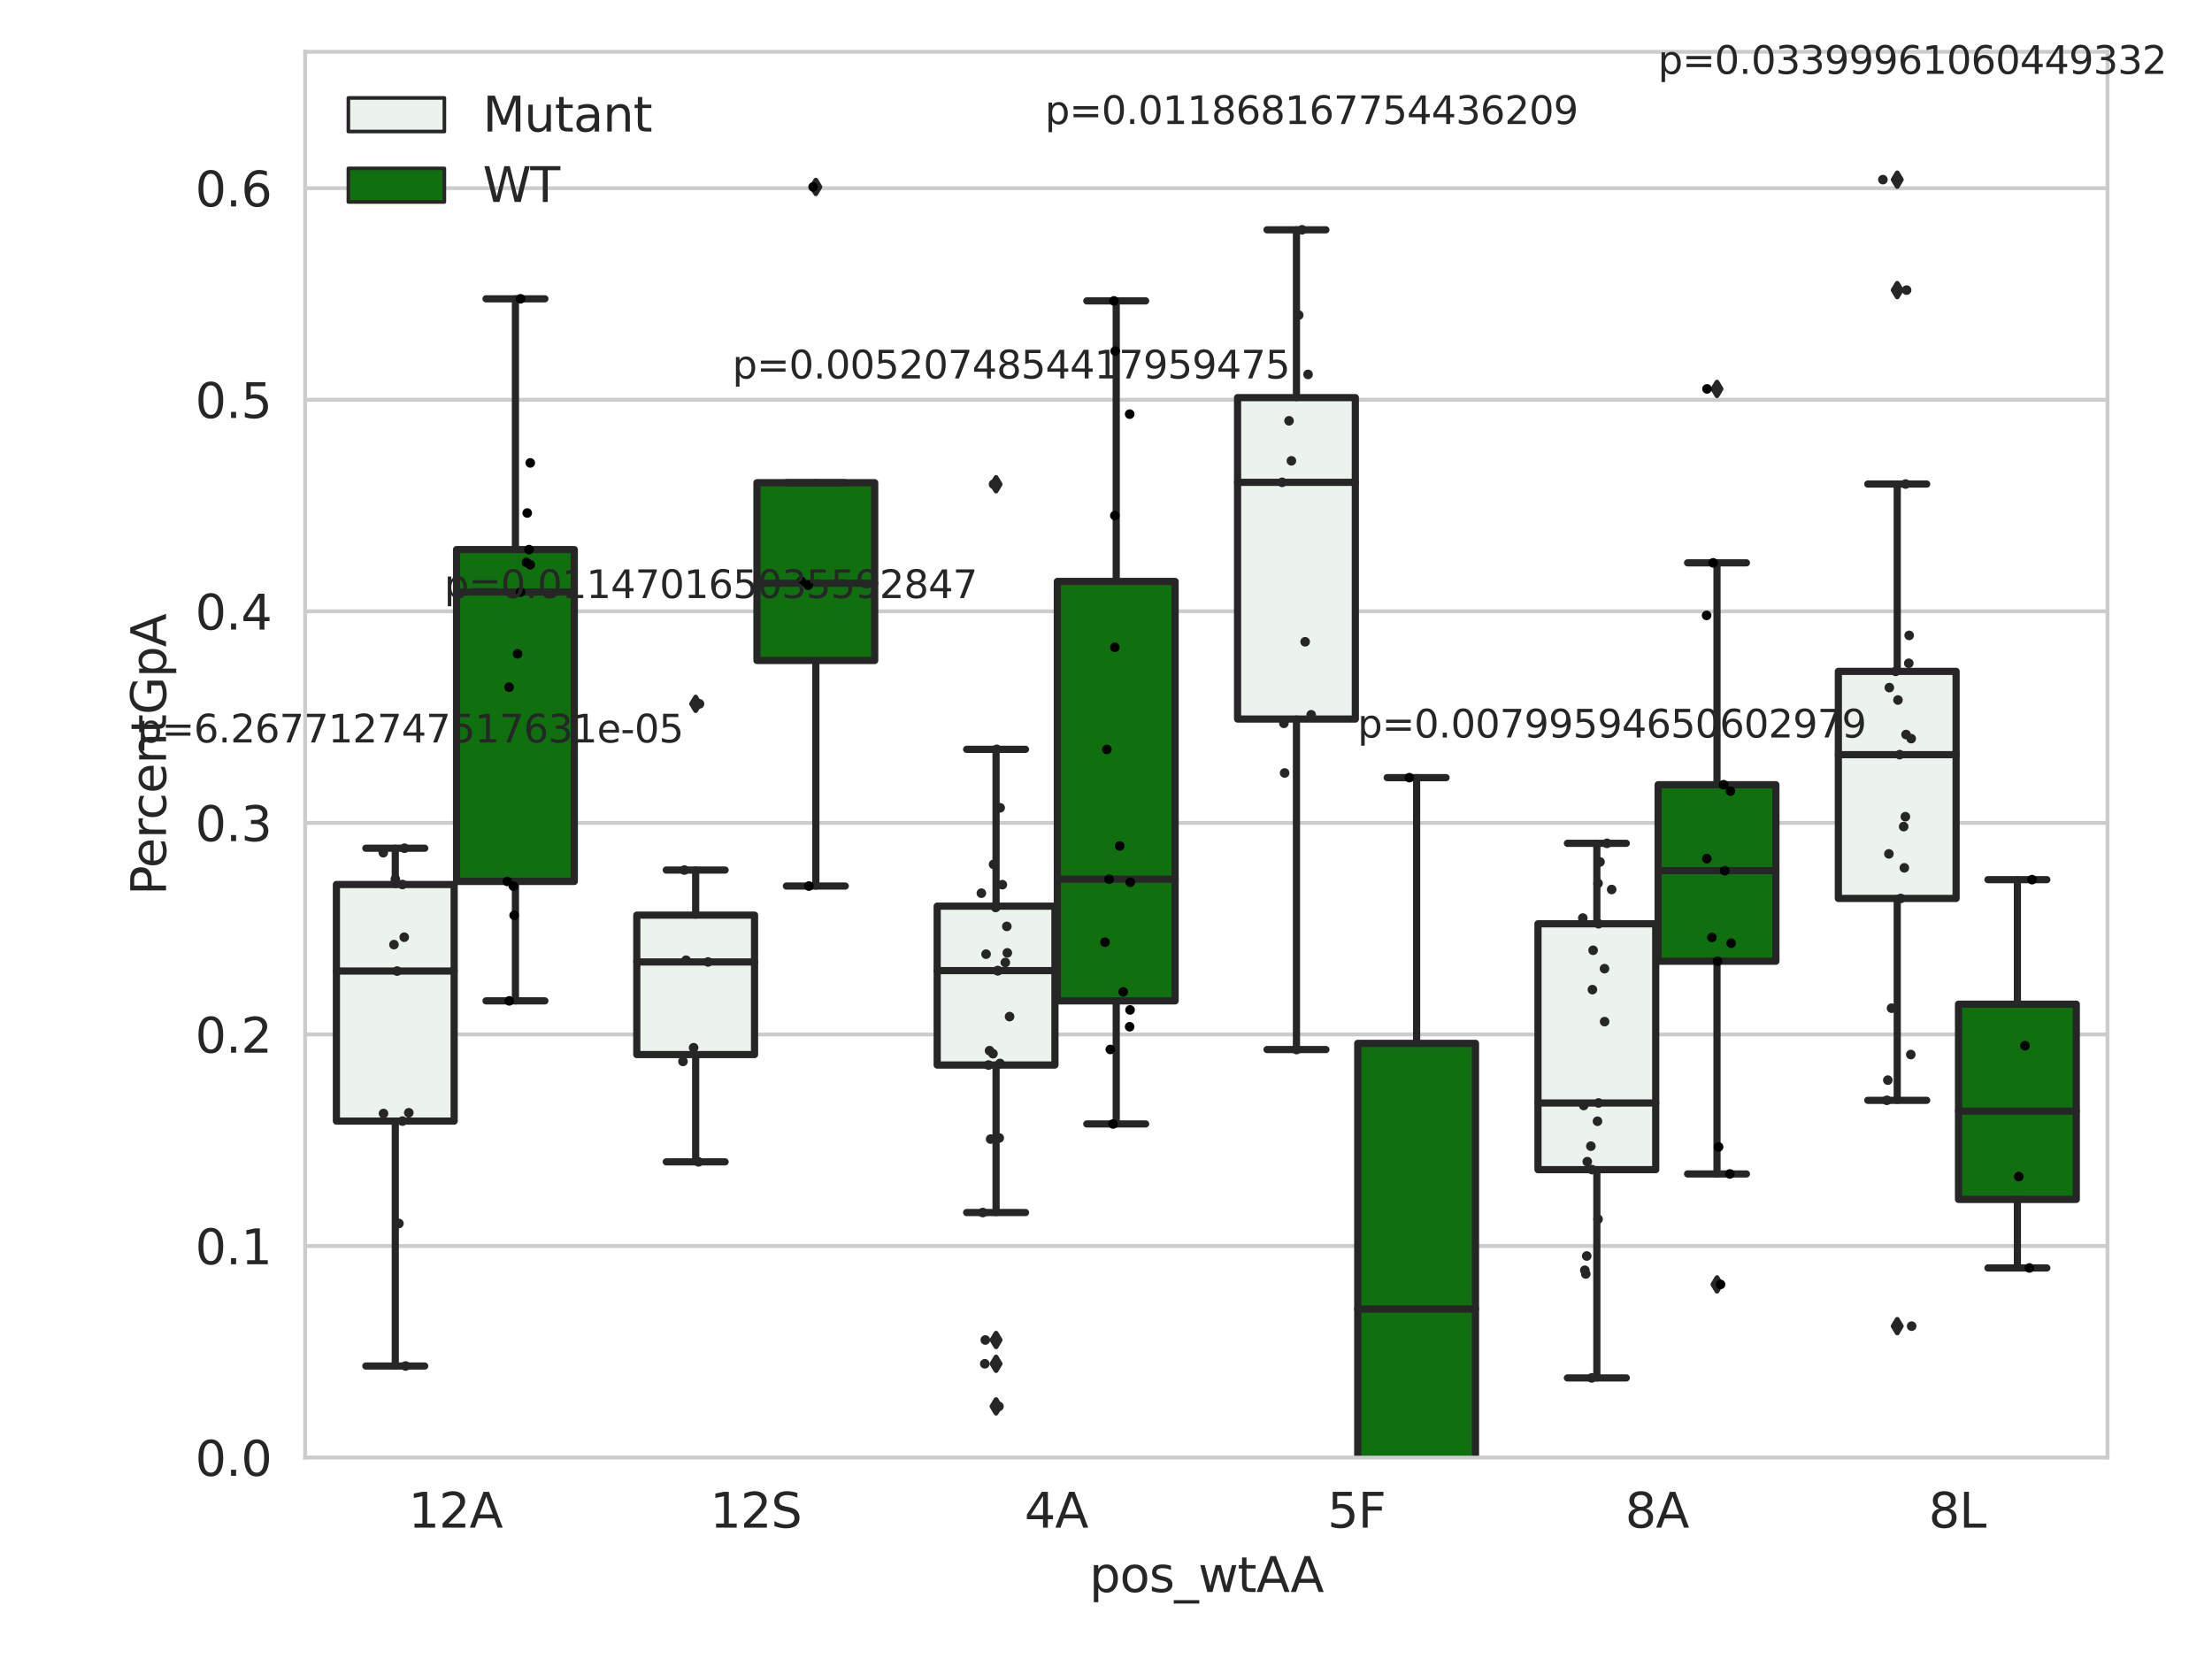 <?xml version="1.0" encoding="utf-8" standalone="no"?>
<!DOCTYPE svg PUBLIC "-//W3C//DTD SVG 1.1//EN"
  "http://www.w3.org/Graphics/SVG/1.1/DTD/svg11.dtd">
<svg xmlns:xlink="http://www.w3.org/1999/xlink" width="460.8pt" height="345.6pt" viewBox="0 0 460.8 345.6" xmlns="http://www.w3.org/2000/svg" version="1.1">
 <defs>
  <style type="text/css">*{stroke-linejoin: round; stroke-linecap: butt}</style>
 </defs>
 <g id="figure_1">
  <g id="patch_1">
   <path d="M 0 345.6 
L 460.8 345.6 
L 460.8 0 
L 0 0 
z
" style="fill: #ffffff"/>
  </g>
  <g id="axes_1">
   <g id="patch_2">
    <path d="M 63.571 303.64 
L 439.033 303.64 
L 439.033 10.8 
L 63.571 10.8 
z
" style="fill: #ffffff"/>
   </g>
   <g id="matplotlib.axis_1">
    <g id="xtick_1">
     <g id="text_1">
      <!-- 12A -->
      <g style="fill: #262626" transform="translate(85.077 318.238)scale(0.1 -0.1)">
       <defs>
        <path id="DejaVuSans-31" d="M 794 531 
L 1825 531 
L 1825 4091 
L 703 3866 
L 703 4441 
L 1819 4666 
L 2450 4666 
L 2450 531 
L 3481 531 
L 3481 0 
L 794 0 
L 794 531 
z
" transform="scale(0.016)"/>
        <path id="DejaVuSans-32" d="M 1228 531 
L 3431 531 
L 3431 0 
L 469 0 
L 469 531 
Q 828 903 1448 1529 
Q 2069 2156 2228 2338 
Q 2531 2678 2651 2914 
Q 2772 3150 2772 3378 
Q 2772 3750 2511 3984 
Q 2250 4219 1831 4219 
Q 1534 4219 1204 4116 
Q 875 4013 500 3803 
L 500 4441 
Q 881 4594 1212 4672 
Q 1544 4750 1819 4750 
Q 2544 4750 2975 4387 
Q 3406 4025 3406 3419 
Q 3406 3131 3298 2873 
Q 3191 2616 2906 2266 
Q 2828 2175 2409 1742 
Q 1991 1309 1228 531 
z
" transform="scale(0.016)"/>
        <path id="DejaVuSans-41" d="M 2188 4044 
L 1331 1722 
L 3047 1722 
L 2188 4044 
z
M 1831 4666 
L 2547 4666 
L 4325 0 
L 3669 0 
L 3244 1197 
L 1141 1197 
L 716 0 
L 50 0 
L 1831 4666 
z
" transform="scale(0.016)"/>
       </defs>
       <use xlink:href="#DejaVuSans-31"/>
       <use xlink:href="#DejaVuSans-32" x="63.623"/>
       <use xlink:href="#DejaVuSans-41" x="127.246"/>
      </g>
     </g>
    </g>
    <g id="xtick_2">
     <g id="text_2">
      <!-- 12S -->
      <g style="fill: #262626" transform="translate(147.9 318.238)scale(0.1 -0.1)">
       <defs>
        <path id="DejaVuSans-53" d="M 3425 4513 
L 3425 3897 
Q 3066 4069 2747 4153 
Q 2428 4238 2131 4238 
Q 1616 4238 1336 4038 
Q 1056 3838 1056 3469 
Q 1056 3159 1242 3001 
Q 1428 2844 1947 2747 
L 2328 2669 
Q 3034 2534 3370 2195 
Q 3706 1856 3706 1288 
Q 3706 609 3251 259 
Q 2797 -91 1919 -91 
Q 1588 -91 1214 -16 
Q 841 59 441 206 
L 441 856 
Q 825 641 1194 531 
Q 1563 422 1919 422 
Q 2459 422 2753 634 
Q 3047 847 3047 1241 
Q 3047 1584 2836 1778 
Q 2625 1972 2144 2069 
L 1759 2144 
Q 1053 2284 737 2584 
Q 422 2884 422 3419 
Q 422 4038 858 4394 
Q 1294 4750 2059 4750 
Q 2388 4750 2728 4690 
Q 3069 4631 3425 4513 
z
" transform="scale(0.016)"/>
       </defs>
       <use xlink:href="#DejaVuSans-31"/>
       <use xlink:href="#DejaVuSans-32" x="63.623"/>
       <use xlink:href="#DejaVuSans-53" x="127.246"/>
      </g>
     </g>
    </g>
    <g id="xtick_3">
     <g id="text_3">
      <!-- 4A -->
      <g style="fill: #262626" transform="translate(213.412 318.238)scale(0.1 -0.1)">
       <defs>
        <path id="DejaVuSans-34" d="M 2419 4116 
L 825 1625 
L 2419 1625 
L 2419 4116 
z
M 2253 4666 
L 3047 4666 
L 3047 1625 
L 3713 1625 
L 3713 1100 
L 3047 1100 
L 3047 0 
L 2419 0 
L 2419 1100 
L 313 1100 
L 313 1709 
L 2253 4666 
z
" transform="scale(0.016)"/>
       </defs>
       <use xlink:href="#DejaVuSans-34"/>
       <use xlink:href="#DejaVuSans-41" x="63.623"/>
      </g>
     </g>
    </g>
    <g id="xtick_4">
     <g id="text_4">
      <!-- 5F -->
      <g style="fill: #262626" transform="translate(276.534 318.238)scale(0.1 -0.1)">
       <defs>
        <path id="DejaVuSans-35" d="M 691 4666 
L 3169 4666 
L 3169 4134 
L 1269 4134 
L 1269 2991 
Q 1406 3038 1543 3061 
Q 1681 3084 1819 3084 
Q 2600 3084 3056 2656 
Q 3513 2228 3513 1497 
Q 3513 744 3044 326 
Q 2575 -91 1722 -91 
Q 1428 -91 1123 -41 
Q 819 9 494 109 
L 494 744 
Q 775 591 1075 516 
Q 1375 441 1709 441 
Q 2250 441 2565 725 
Q 2881 1009 2881 1497 
Q 2881 1984 2565 2268 
Q 2250 2553 1709 2553 
Q 1456 2553 1204 2497 
Q 953 2441 691 2322 
L 691 4666 
z
" transform="scale(0.016)"/>
        <path id="DejaVuSans-46" d="M 628 4666 
L 3309 4666 
L 3309 4134 
L 1259 4134 
L 1259 2759 
L 3109 2759 
L 3109 2228 
L 1259 2228 
L 1259 0 
L 628 0 
L 628 4666 
z
" transform="scale(0.016)"/>
       </defs>
       <use xlink:href="#DejaVuSans-35"/>
       <use xlink:href="#DejaVuSans-46" x="63.623"/>
      </g>
     </g>
    </g>
    <g id="xtick_5">
     <g id="text_5">
      <!-- 8A -->
      <g style="fill: #262626" transform="translate(338.566 318.238)scale(0.1 -0.1)">
       <defs>
        <path id="DejaVuSans-38" d="M 2034 2216 
Q 1584 2216 1326 1975 
Q 1069 1734 1069 1313 
Q 1069 891 1326 650 
Q 1584 409 2034 409 
Q 2484 409 2743 651 
Q 3003 894 3003 1313 
Q 3003 1734 2745 1975 
Q 2488 2216 2034 2216 
z
M 1403 2484 
Q 997 2584 770 2862 
Q 544 3141 544 3541 
Q 544 4100 942 4425 
Q 1341 4750 2034 4750 
Q 2731 4750 3128 4425 
Q 3525 4100 3525 3541 
Q 3525 3141 3298 2862 
Q 3072 2584 2669 2484 
Q 3125 2378 3379 2068 
Q 3634 1759 3634 1313 
Q 3634 634 3220 271 
Q 2806 -91 2034 -91 
Q 1263 -91 848 271 
Q 434 634 434 1313 
Q 434 1759 690 2068 
Q 947 2378 1403 2484 
z
M 1172 3481 
Q 1172 3119 1398 2916 
Q 1625 2713 2034 2713 
Q 2441 2713 2670 2916 
Q 2900 3119 2900 3481 
Q 2900 3844 2670 4047 
Q 2441 4250 2034 4250 
Q 1625 4250 1398 4047 
Q 1172 3844 1172 3481 
z
" transform="scale(0.016)"/>
       </defs>
       <use xlink:href="#DejaVuSans-38"/>
       <use xlink:href="#DejaVuSans-41" x="63.623"/>
      </g>
     </g>
    </g>
    <g id="xtick_6">
     <g id="text_6">
      <!-- 8L -->
      <g style="fill: #262626" transform="translate(401.777 318.238)scale(0.1 -0.1)">
       <defs>
        <path id="DejaVuSans-4c" d="M 628 4666 
L 1259 4666 
L 1259 531 
L 3531 531 
L 3531 0 
L 628 0 
L 628 4666 
z
" transform="scale(0.016)"/>
       </defs>
       <use xlink:href="#DejaVuSans-38"/>
       <use xlink:href="#DejaVuSans-4c" x="63.623"/>
      </g>
     </g>
    </g>
    <g id="text_7">
     <!-- pos_wtAA -->
     <g style="fill: #262626" transform="translate(226.937 331.638)scale(0.1 -0.1)">
      <defs>
       <path id="DejaVuSans-70" d="M 1159 525 
L 1159 -1331 
L 581 -1331 
L 581 3500 
L 1159 3500 
L 1159 2969 
Q 1341 3281 1617 3432 
Q 1894 3584 2278 3584 
Q 2916 3584 3314 3078 
Q 3713 2572 3713 1747 
Q 3713 922 3314 415 
Q 2916 -91 2278 -91 
Q 1894 -91 1617 61 
Q 1341 213 1159 525 
z
M 3116 1747 
Q 3116 2381 2855 2742 
Q 2594 3103 2138 3103 
Q 1681 3103 1420 2742 
Q 1159 2381 1159 1747 
Q 1159 1113 1420 752 
Q 1681 391 2138 391 
Q 2594 391 2855 752 
Q 3116 1113 3116 1747 
z
" transform="scale(0.016)"/>
       <path id="DejaVuSans-6f" d="M 1959 3097 
Q 1497 3097 1228 2736 
Q 959 2375 959 1747 
Q 959 1119 1226 758 
Q 1494 397 1959 397 
Q 2419 397 2687 759 
Q 2956 1122 2956 1747 
Q 2956 2369 2687 2733 
Q 2419 3097 1959 3097 
z
M 1959 3584 
Q 2709 3584 3137 3096 
Q 3566 2609 3566 1747 
Q 3566 888 3137 398 
Q 2709 -91 1959 -91 
Q 1206 -91 779 398 
Q 353 888 353 1747 
Q 353 2609 779 3096 
Q 1206 3584 1959 3584 
z
" transform="scale(0.016)"/>
       <path id="DejaVuSans-73" d="M 2834 3397 
L 2834 2853 
Q 2591 2978 2328 3040 
Q 2066 3103 1784 3103 
Q 1356 3103 1142 2972 
Q 928 2841 928 2578 
Q 928 2378 1081 2264 
Q 1234 2150 1697 2047 
L 1894 2003 
Q 2506 1872 2764 1633 
Q 3022 1394 3022 966 
Q 3022 478 2636 193 
Q 2250 -91 1575 -91 
Q 1294 -91 989 -36 
Q 684 19 347 128 
L 347 722 
Q 666 556 975 473 
Q 1284 391 1588 391 
Q 1994 391 2212 530 
Q 2431 669 2431 922 
Q 2431 1156 2273 1281 
Q 2116 1406 1581 1522 
L 1381 1569 
Q 847 1681 609 1914 
Q 372 2147 372 2553 
Q 372 3047 722 3315 
Q 1072 3584 1716 3584 
Q 2034 3584 2315 3537 
Q 2597 3491 2834 3397 
z
" transform="scale(0.016)"/>
       <path id="DejaVuSans-5f" d="M 3263 -1063 
L 3263 -1509 
L -63 -1509 
L -63 -1063 
L 3263 -1063 
z
" transform="scale(0.016)"/>
       <path id="DejaVuSans-77" d="M 269 3500 
L 844 3500 
L 1563 769 
L 2278 3500 
L 2956 3500 
L 3675 769 
L 4391 3500 
L 4966 3500 
L 4050 0 
L 3372 0 
L 2619 2869 
L 1863 0 
L 1184 0 
L 269 3500 
z
" transform="scale(0.016)"/>
       <path id="DejaVuSans-74" d="M 1172 4494 
L 1172 3500 
L 2356 3500 
L 2356 3053 
L 1172 3053 
L 1172 1153 
Q 1172 725 1289 603 
Q 1406 481 1766 481 
L 2356 481 
L 2356 0 
L 1766 0 
Q 1100 0 847 248 
Q 594 497 594 1153 
L 594 3053 
L 172 3053 
L 172 3500 
L 594 3500 
L 594 4494 
L 1172 4494 
z
" transform="scale(0.016)"/>
      </defs>
      <use xlink:href="#DejaVuSans-70"/>
      <use xlink:href="#DejaVuSans-6f" x="63.477"/>
      <use xlink:href="#DejaVuSans-73" x="124.658"/>
      <use xlink:href="#DejaVuSans-5f" x="176.758"/>
      <use xlink:href="#DejaVuSans-77" x="226.758"/>
      <use xlink:href="#DejaVuSans-74" x="308.545"/>
      <use xlink:href="#DejaVuSans-41" x="347.754"/>
      <use xlink:href="#DejaVuSans-41" x="418.912"/>
     </g>
    </g>
   </g>
   <g id="matplotlib.axis_2">
    <g id="ytick_1">
     <g id="line2d_1">
      <path d="M 63.571 303.64 
L 439.033 303.64 
" clip-path="url(#p2409d10f94)" style="fill: none; stroke: #cccccc; stroke-width: 0.8; stroke-linecap: round"/>
     </g>
     <g id="text_8">
      <!-- 0.0 -->
      <g style="fill: #262626" transform="translate(40.668 307.439)scale(0.1 -0.1)">
       <defs>
        <path id="DejaVuSans-30" d="M 2034 4250 
Q 1547 4250 1301 3770 
Q 1056 3291 1056 2328 
Q 1056 1369 1301 889 
Q 1547 409 2034 409 
Q 2525 409 2770 889 
Q 3016 1369 3016 2328 
Q 3016 3291 2770 3770 
Q 2525 4250 2034 4250 
z
M 2034 4750 
Q 2819 4750 3233 4129 
Q 3647 3509 3647 2328 
Q 3647 1150 3233 529 
Q 2819 -91 2034 -91 
Q 1250 -91 836 529 
Q 422 1150 422 2328 
Q 422 3509 836 4129 
Q 1250 4750 2034 4750 
z
" transform="scale(0.016)"/>
        <path id="DejaVuSans-2e" d="M 684 794 
L 1344 794 
L 1344 0 
L 684 0 
L 684 794 
z
" transform="scale(0.016)"/>
       </defs>
       <use xlink:href="#DejaVuSans-30"/>
       <use xlink:href="#DejaVuSans-2e" x="63.623"/>
       <use xlink:href="#DejaVuSans-30" x="95.41"/>
      </g>
     </g>
    </g>
    <g id="ytick_2">
     <g id="line2d_2">
      <path d="M 63.571 259.567 
L 439.033 259.567 
" clip-path="url(#p2409d10f94)" style="fill: none; stroke: #cccccc; stroke-width: 0.8; stroke-linecap: round"/>
     </g>
     <g id="text_9">
      <!-- 0.1 -->
      <g style="fill: #262626" transform="translate(40.668 263.367)scale(0.1 -0.1)">
       <use xlink:href="#DejaVuSans-30"/>
       <use xlink:href="#DejaVuSans-2e" x="63.623"/>
       <use xlink:href="#DejaVuSans-31" x="95.41"/>
      </g>
     </g>
    </g>
    <g id="ytick_3">
     <g id="line2d_3">
      <path d="M 63.571 215.495 
L 439.033 215.495 
" clip-path="url(#p2409d10f94)" style="fill: none; stroke: #cccccc; stroke-width: 0.8; stroke-linecap: round"/>
     </g>
     <g id="text_10">
      <!-- 0.2 -->
      <g style="fill: #262626" transform="translate(40.668 219.294)scale(0.1 -0.1)">
       <use xlink:href="#DejaVuSans-30"/>
       <use xlink:href="#DejaVuSans-2e" x="63.623"/>
       <use xlink:href="#DejaVuSans-32" x="95.41"/>
      </g>
     </g>
    </g>
    <g id="ytick_4">
     <g id="line2d_4">
      <path d="M 63.571 171.422 
L 439.033 171.422 
" clip-path="url(#p2409d10f94)" style="fill: none; stroke: #cccccc; stroke-width: 0.8; stroke-linecap: round"/>
     </g>
     <g id="text_11">
      <!-- 0.3 -->
      <g style="fill: #262626" transform="translate(40.668 175.221)scale(0.1 -0.1)">
       <defs>
        <path id="DejaVuSans-33" d="M 2597 2516 
Q 3050 2419 3304 2112 
Q 3559 1806 3559 1356 
Q 3559 666 3084 287 
Q 2609 -91 1734 -91 
Q 1441 -91 1130 -33 
Q 819 25 488 141 
L 488 750 
Q 750 597 1062 519 
Q 1375 441 1716 441 
Q 2309 441 2620 675 
Q 2931 909 2931 1356 
Q 2931 1769 2642 2001 
Q 2353 2234 1838 2234 
L 1294 2234 
L 1294 2753 
L 1863 2753 
Q 2328 2753 2575 2939 
Q 2822 3125 2822 3475 
Q 2822 3834 2567 4026 
Q 2313 4219 1838 4219 
Q 1578 4219 1281 4162 
Q 984 4106 628 3988 
L 628 4550 
Q 988 4650 1302 4700 
Q 1616 4750 1894 4750 
Q 2613 4750 3031 4423 
Q 3450 4097 3450 3541 
Q 3450 3153 3228 2886 
Q 3006 2619 2597 2516 
z
" transform="scale(0.016)"/>
       </defs>
       <use xlink:href="#DejaVuSans-30"/>
       <use xlink:href="#DejaVuSans-2e" x="63.623"/>
       <use xlink:href="#DejaVuSans-33" x="95.41"/>
      </g>
     </g>
    </g>
    <g id="ytick_5">
     <g id="line2d_5">
      <path d="M 63.571 127.349 
L 439.033 127.349 
" clip-path="url(#p2409d10f94)" style="fill: none; stroke: #cccccc; stroke-width: 0.8; stroke-linecap: round"/>
     </g>
     <g id="text_12">
      <!-- 0.4 -->
      <g style="fill: #262626" transform="translate(40.668 131.148)scale(0.1 -0.1)">
       <use xlink:href="#DejaVuSans-30"/>
       <use xlink:href="#DejaVuSans-2e" x="63.623"/>
       <use xlink:href="#DejaVuSans-34" x="95.41"/>
      </g>
     </g>
    </g>
    <g id="ytick_6">
     <g id="line2d_6">
      <path d="M 63.571 83.276 
L 439.033 83.276 
" clip-path="url(#p2409d10f94)" style="fill: none; stroke: #cccccc; stroke-width: 0.8; stroke-linecap: round"/>
     </g>
     <g id="text_13">
      <!-- 0.5 -->
      <g style="fill: #262626" transform="translate(40.668 87.076)scale(0.1 -0.1)">
       <use xlink:href="#DejaVuSans-30"/>
       <use xlink:href="#DejaVuSans-2e" x="63.623"/>
       <use xlink:href="#DejaVuSans-35" x="95.41"/>
      </g>
     </g>
    </g>
    <g id="ytick_7">
     <g id="line2d_7">
      <path d="M 63.571 39.204 
L 439.033 39.204 
" clip-path="url(#p2409d10f94)" style="fill: none; stroke: #cccccc; stroke-width: 0.8; stroke-linecap: round"/>
     </g>
     <g id="text_14">
      <!-- 0.6 -->
      <g style="fill: #262626" transform="translate(40.668 43.003)scale(0.1 -0.1)">
       <defs>
        <path id="DejaVuSans-36" d="M 2113 2584 
Q 1688 2584 1439 2293 
Q 1191 2003 1191 1497 
Q 1191 994 1439 701 
Q 1688 409 2113 409 
Q 2538 409 2786 701 
Q 3034 994 3034 1497 
Q 3034 2003 2786 2293 
Q 2538 2584 2113 2584 
z
M 3366 4563 
L 3366 3988 
Q 3128 4100 2886 4159 
Q 2644 4219 2406 4219 
Q 1781 4219 1451 3797 
Q 1122 3375 1075 2522 
Q 1259 2794 1537 2939 
Q 1816 3084 2150 3084 
Q 2853 3084 3261 2657 
Q 3669 2231 3669 1497 
Q 3669 778 3244 343 
Q 2819 -91 2113 -91 
Q 1303 -91 875 529 
Q 447 1150 447 2328 
Q 447 3434 972 4092 
Q 1497 4750 2381 4750 
Q 2619 4750 2861 4703 
Q 3103 4656 3366 4563 
z
" transform="scale(0.016)"/>
       </defs>
       <use xlink:href="#DejaVuSans-30"/>
       <use xlink:href="#DejaVuSans-2e" x="63.623"/>
       <use xlink:href="#DejaVuSans-36" x="95.41"/>
      </g>
     </g>
    </g>
    <g id="text_15">
     <!-- PercentGpA -->
     <g style="fill: #262626" transform="translate(34.588 186.497)rotate(-90)scale(0.1 -0.1)">
      <defs>
       <path id="DejaVuSans-50" d="M 1259 4147 
L 1259 2394 
L 2053 2394 
Q 2494 2394 2734 2622 
Q 2975 2850 2975 3272 
Q 2975 3691 2734 3919 
Q 2494 4147 2053 4147 
L 1259 4147 
z
M 628 4666 
L 2053 4666 
Q 2838 4666 3239 4311 
Q 3641 3956 3641 3272 
Q 3641 2581 3239 2228 
Q 2838 1875 2053 1875 
L 1259 1875 
L 1259 0 
L 628 0 
L 628 4666 
z
" transform="scale(0.016)"/>
       <path id="DejaVuSans-65" d="M 3597 1894 
L 3597 1613 
L 953 1613 
Q 991 1019 1311 708 
Q 1631 397 2203 397 
Q 2534 397 2845 478 
Q 3156 559 3463 722 
L 3463 178 
Q 3153 47 2828 -22 
Q 2503 -91 2169 -91 
Q 1331 -91 842 396 
Q 353 884 353 1716 
Q 353 2575 817 3079 
Q 1281 3584 2069 3584 
Q 2775 3584 3186 3129 
Q 3597 2675 3597 1894 
z
M 3022 2063 
Q 3016 2534 2758 2815 
Q 2500 3097 2075 3097 
Q 1594 3097 1305 2825 
Q 1016 2553 972 2059 
L 3022 2063 
z
" transform="scale(0.016)"/>
       <path id="DejaVuSans-72" d="M 2631 2963 
Q 2534 3019 2420 3045 
Q 2306 3072 2169 3072 
Q 1681 3072 1420 2755 
Q 1159 2438 1159 1844 
L 1159 0 
L 581 0 
L 581 3500 
L 1159 3500 
L 1159 2956 
Q 1341 3275 1631 3429 
Q 1922 3584 2338 3584 
Q 2397 3584 2469 3576 
Q 2541 3569 2628 3553 
L 2631 2963 
z
" transform="scale(0.016)"/>
       <path id="DejaVuSans-63" d="M 3122 3366 
L 3122 2828 
Q 2878 2963 2633 3030 
Q 2388 3097 2138 3097 
Q 1578 3097 1268 2742 
Q 959 2388 959 1747 
Q 959 1106 1268 751 
Q 1578 397 2138 397 
Q 2388 397 2633 464 
Q 2878 531 3122 666 
L 3122 134 
Q 2881 22 2623 -34 
Q 2366 -91 2075 -91 
Q 1284 -91 818 406 
Q 353 903 353 1747 
Q 353 2603 823 3093 
Q 1294 3584 2113 3584 
Q 2378 3584 2631 3529 
Q 2884 3475 3122 3366 
z
" transform="scale(0.016)"/>
       <path id="DejaVuSans-6e" d="M 3513 2113 
L 3513 0 
L 2938 0 
L 2938 2094 
Q 2938 2591 2744 2837 
Q 2550 3084 2163 3084 
Q 1697 3084 1428 2787 
Q 1159 2491 1159 1978 
L 1159 0 
L 581 0 
L 581 3500 
L 1159 3500 
L 1159 2956 
Q 1366 3272 1645 3428 
Q 1925 3584 2291 3584 
Q 2894 3584 3203 3211 
Q 3513 2838 3513 2113 
z
" transform="scale(0.016)"/>
       <path id="DejaVuSans-47" d="M 3809 666 
L 3809 1919 
L 2778 1919 
L 2778 2438 
L 4434 2438 
L 4434 434 
Q 4069 175 3628 42 
Q 3188 -91 2688 -91 
Q 1594 -91 976 548 
Q 359 1188 359 2328 
Q 359 3472 976 4111 
Q 1594 4750 2688 4750 
Q 3144 4750 3555 4637 
Q 3966 4525 4313 4306 
L 4313 3634 
Q 3963 3931 3569 4081 
Q 3175 4231 2741 4231 
Q 1884 4231 1454 3753 
Q 1025 3275 1025 2328 
Q 1025 1384 1454 906 
Q 1884 428 2741 428 
Q 3075 428 3337 486 
Q 3600 544 3809 666 
z
" transform="scale(0.016)"/>
      </defs>
      <use xlink:href="#DejaVuSans-50"/>
      <use xlink:href="#DejaVuSans-65" x="56.678"/>
      <use xlink:href="#DejaVuSans-72" x="118.201"/>
      <use xlink:href="#DejaVuSans-63" x="157.064"/>
      <use xlink:href="#DejaVuSans-65" x="212.045"/>
      <use xlink:href="#DejaVuSans-6e" x="273.568"/>
      <use xlink:href="#DejaVuSans-74" x="336.947"/>
      <use xlink:href="#DejaVuSans-47" x="376.156"/>
      <use xlink:href="#DejaVuSans-70" x="453.646"/>
      <use xlink:href="#DejaVuSans-41" x="517.123"/>
     </g>
    </g>
   </g>
   <g id="patch_3">
    <path d="M 70.079 233.544 
L 94.609 233.544 
L 94.609 184.257 
L 70.079 184.257 
L 70.079 233.544 
z
" clip-path="url(#p2409d10f94)" style="fill: #ecf2ec; stroke: #262626; stroke-width: 1.5; stroke-linejoin: miter"/>
   </g>
   <g id="patch_4">
    <path d="M 95.11 183.614 
L 119.64 183.614 
L 119.64 114.491 
L 95.11 114.491 
L 95.11 183.614 
z
" clip-path="url(#p2409d10f94)" style="fill: #107010; stroke: #262626; stroke-width: 1.5; stroke-linejoin: miter"/>
   </g>
   <g id="patch_5">
    <path d="M 132.656 219.687 
L 157.186 219.687 
L 157.186 190.639 
L 132.656 190.639 
L 132.656 219.687 
z
" clip-path="url(#p2409d10f94)" style="fill: #ecf2ec; stroke: #262626; stroke-width: 1.5; stroke-linejoin: miter"/>
   </g>
   <g id="patch_6">
    <path d="M 157.687 137.585 
L 182.217 137.585 
L 182.217 100.559 
L 157.687 100.559 
L 157.687 137.585 
z
" clip-path="url(#p2409d10f94)" style="fill: #107010; stroke: #262626; stroke-width: 1.5; stroke-linejoin: miter"/>
   </g>
   <g id="patch_7">
    <path d="M 195.233 221.866 
L 219.763 221.866 
L 219.763 188.768 
L 195.233 188.768 
L 195.233 221.866 
z
" clip-path="url(#p2409d10f94)" style="fill: #ecf2ec; stroke: #262626; stroke-width: 1.5; stroke-linejoin: miter"/>
   </g>
   <g id="patch_8">
    <path d="M 220.264 208.504 
L 244.794 208.504 
L 244.794 121.125 
L 220.264 121.125 
L 220.264 208.504 
z
" clip-path="url(#p2409d10f94)" style="fill: #107010; stroke: #262626; stroke-width: 1.5; stroke-linejoin: miter"/>
   </g>
   <g id="patch_9">
    <path d="M 257.81 149.793 
L 282.34 149.793 
L 282.34 82.829 
L 257.81 82.829 
L 257.81 149.793 
z
" clip-path="url(#p2409d10f94)" style="fill: #ecf2ec; stroke: #262626; stroke-width: 1.5; stroke-linejoin: miter"/>
   </g>
   <g id="patch_10">
    <path d="M 282.841 328.052 
L 307.371 328.052 
L 307.371 217.35 
L 282.841 217.35 
L 282.841 328.052 
z
" clip-path="url(#p2409d10f94)" style="fill: #107010; stroke: #262626; stroke-width: 1.5; stroke-linejoin: miter"/>
   </g>
   <g id="patch_11">
    <path d="M 320.387 243.655 
L 344.917 243.655 
L 344.917 192.441 
L 320.387 192.441 
L 320.387 243.655 
z
" clip-path="url(#p2409d10f94)" style="fill: #ecf2ec; stroke: #262626; stroke-width: 1.5; stroke-linejoin: miter"/>
   </g>
   <g id="patch_12">
    <path d="M 345.418 200.242 
L 369.948 200.242 
L 369.948 163.474 
L 345.418 163.474 
L 345.418 200.242 
z
" clip-path="url(#p2409d10f94)" style="fill: #107010; stroke: #262626; stroke-width: 1.5; stroke-linejoin: miter"/>
   </g>
   <g id="patch_13">
    <path d="M 382.964 187.161 
L 407.494 187.161 
L 407.494 139.858 
L 382.964 139.858 
L 382.964 187.161 
z
" clip-path="url(#p2409d10f94)" style="fill: #ecf2ec; stroke: #262626; stroke-width: 1.5; stroke-linejoin: miter"/>
   </g>
   <g id="patch_14">
    <path d="M 407.995 249.858 
L 432.525 249.858 
L 432.525 209.188 
L 407.995 209.188 
L 407.995 249.858 
z
" clip-path="url(#p2409d10f94)" style="fill: #107010; stroke: #262626; stroke-width: 1.5; stroke-linejoin: miter"/>
   </g>
   <g id="patch_15">
    <path d="M 94.86 303.64 
L 94.86 303.64 
L 94.86 303.64 
L 94.86 303.64 
z
" clip-path="url(#p2409d10f94)" style="fill: #ecf2ec; stroke: #262626; stroke-width: 0.75; stroke-linejoin: miter"/>
   </g>
   <g id="patch_16">
    <path d="M 94.86 303.64 
L 94.86 303.64 
L 94.86 303.64 
L 94.86 303.64 
z
" clip-path="url(#p2409d10f94)" style="fill: #107010; stroke: #262626; stroke-width: 0.75; stroke-linejoin: miter"/>
   </g>
   <g id="PathCollection_1"/>
   <g id="PathCollection_2"/>
   <g id="line2d_8">
    <path d="M 82.344 233.544 
L 82.344 284.566 
" clip-path="url(#p2409d10f94)" style="fill: none; stroke: #262626; stroke-width: 1.5; stroke-linecap: round"/>
   </g>
   <g id="line2d_9">
    <path d="M 82.344 184.257 
L 82.344 176.701 
" clip-path="url(#p2409d10f94)" style="fill: none; stroke: #262626; stroke-width: 1.5; stroke-linecap: round"/>
   </g>
   <g id="line2d_10">
    <path d="M 76.212 284.566 
L 88.477 284.566 
" clip-path="url(#p2409d10f94)" style="fill: none; stroke: #262626; stroke-width: 1.5; stroke-linecap: round"/>
   </g>
   <g id="line2d_11">
    <path d="M 76.212 176.701 
L 88.477 176.701 
" clip-path="url(#p2409d10f94)" style="fill: none; stroke: #262626; stroke-width: 1.5; stroke-linecap: round"/>
   </g>
   <g id="line2d_12">
    <defs>
     <path id="m1efaef084a" d="M -0 1.414 
L 0.849 0 
L 0 -1.414 
L -0.849 -0 
z
" style="stroke: #262626; stroke-linejoin: miter"/>
    </defs>
    <g clip-path="url(#p2409d10f94)">
     <use xlink:href="#m1efaef084a" x="82.344" y="328.259" style="fill: #262626; stroke: #262626; stroke-linejoin: miter"/>
    </g>
   </g>
   <g id="line2d_13">
    <path d="M 107.375 183.614 
L 107.375 208.497 
" clip-path="url(#p2409d10f94)" style="fill: none; stroke: #262626; stroke-width: 1.5; stroke-linecap: round"/>
   </g>
   <g id="line2d_14">
    <path d="M 107.375 114.491 
L 107.375 62.247 
" clip-path="url(#p2409d10f94)" style="fill: none; stroke: #262626; stroke-width: 1.5; stroke-linecap: round"/>
   </g>
   <g id="line2d_15">
    <path d="M 101.243 208.497 
L 113.508 208.497 
" clip-path="url(#p2409d10f94)" style="fill: none; stroke: #262626; stroke-width: 1.5; stroke-linecap: round"/>
   </g>
   <g id="line2d_16">
    <path d="M 101.243 62.247 
L 113.508 62.247 
" clip-path="url(#p2409d10f94)" style="fill: none; stroke: #262626; stroke-width: 1.5; stroke-linecap: round"/>
   </g>
   <g id="line2d_17"/>
   <g id="line2d_18">
    <path d="M 144.921 219.687 
L 144.921 242.034 
" clip-path="url(#p2409d10f94)" style="fill: none; stroke: #262626; stroke-width: 1.5; stroke-linecap: round"/>
   </g>
   <g id="line2d_19">
    <path d="M 144.921 190.639 
L 144.921 181.248 
" clip-path="url(#p2409d10f94)" style="fill: none; stroke: #262626; stroke-width: 1.5; stroke-linecap: round"/>
   </g>
   <g id="line2d_20">
    <path d="M 138.789 242.034 
L 151.054 242.034 
" clip-path="url(#p2409d10f94)" style="fill: none; stroke: #262626; stroke-width: 1.5; stroke-linecap: round"/>
   </g>
   <g id="line2d_21">
    <path d="M 138.789 181.248 
L 151.054 181.248 
" clip-path="url(#p2409d10f94)" style="fill: none; stroke: #262626; stroke-width: 1.5; stroke-linecap: round"/>
   </g>
   <g id="line2d_22">
    <g clip-path="url(#p2409d10f94)">
     <use xlink:href="#m1efaef084a" x="144.921" y="146.625" style="fill: #262626; stroke: #262626; stroke-linejoin: miter"/>
    </g>
   </g>
   <g id="line2d_23">
    <path d="M 169.952 137.585 
L 169.952 184.58 
" clip-path="url(#p2409d10f94)" style="fill: none; stroke: #262626; stroke-width: 1.5; stroke-linecap: round"/>
   </g>
   <g id="line2d_24">
    <path d="M 169.952 100.559 
L 169.952 100.559 
" clip-path="url(#p2409d10f94)" style="fill: none; stroke: #262626; stroke-width: 1.5; stroke-linecap: round"/>
   </g>
   <g id="line2d_25">
    <path d="M 163.82 184.58 
L 176.085 184.58 
" clip-path="url(#p2409d10f94)" style="fill: none; stroke: #262626; stroke-width: 1.5; stroke-linecap: round"/>
   </g>
   <g id="line2d_26">
    <path d="M 163.82 100.559 
L 176.085 100.559 
" clip-path="url(#p2409d10f94)" style="fill: none; stroke: #262626; stroke-width: 1.5; stroke-linecap: round"/>
   </g>
   <g id="line2d_27">
    <g clip-path="url(#p2409d10f94)">
     <use xlink:href="#m1efaef084a" x="169.952" y="38.944" style="fill: #262626; stroke: #262626; stroke-linejoin: miter"/>
    </g>
   </g>
   <g id="line2d_28">
    <path d="M 207.498 221.866 
L 207.498 252.597 
" clip-path="url(#p2409d10f94)" style="fill: none; stroke: #262626; stroke-width: 1.5; stroke-linecap: round"/>
   </g>
   <g id="line2d_29">
    <path d="M 207.498 188.768 
L 207.498 156.101 
" clip-path="url(#p2409d10f94)" style="fill: none; stroke: #262626; stroke-width: 1.5; stroke-linecap: round"/>
   </g>
   <g id="line2d_30">
    <path d="M 201.366 252.597 
L 213.631 252.597 
" clip-path="url(#p2409d10f94)" style="fill: none; stroke: #262626; stroke-width: 1.5; stroke-linecap: round"/>
   </g>
   <g id="line2d_31">
    <path d="M 201.366 156.101 
L 213.631 156.101 
" clip-path="url(#p2409d10f94)" style="fill: none; stroke: #262626; stroke-width: 1.5; stroke-linecap: round"/>
   </g>
   <g id="line2d_32">
    <g clip-path="url(#p2409d10f94)">
     <use xlink:href="#m1efaef084a" x="207.498" y="292.975" style="fill: #262626; stroke: #262626; stroke-linejoin: miter"/>
     <use xlink:href="#m1efaef084a" x="207.498" y="284.102" style="fill: #262626; stroke: #262626; stroke-linejoin: miter"/>
     <use xlink:href="#m1efaef084a" x="207.498" y="279.142" style="fill: #262626; stroke: #262626; stroke-linejoin: miter"/>
     <use xlink:href="#m1efaef084a" x="207.498" y="100.878" style="fill: #262626; stroke: #262626; stroke-linejoin: miter"/>
    </g>
   </g>
   <g id="line2d_33">
    <path d="M 232.529 208.504 
L 232.529 234.14 
" clip-path="url(#p2409d10f94)" style="fill: none; stroke: #262626; stroke-width: 1.5; stroke-linecap: round"/>
   </g>
   <g id="line2d_34">
    <path d="M 232.529 121.125 
L 232.529 62.681 
" clip-path="url(#p2409d10f94)" style="fill: none; stroke: #262626; stroke-width: 1.5; stroke-linecap: round"/>
   </g>
   <g id="line2d_35">
    <path d="M 226.397 234.14 
L 238.662 234.14 
" clip-path="url(#p2409d10f94)" style="fill: none; stroke: #262626; stroke-width: 1.5; stroke-linecap: round"/>
   </g>
   <g id="line2d_36">
    <path d="M 226.397 62.681 
L 238.662 62.681 
" clip-path="url(#p2409d10f94)" style="fill: none; stroke: #262626; stroke-width: 1.5; stroke-linecap: round"/>
   </g>
   <g id="line2d_37"/>
   <g id="line2d_38">
    <path d="M 270.075 149.793 
L 270.075 218.64 
" clip-path="url(#p2409d10f94)" style="fill: none; stroke: #262626; stroke-width: 1.5; stroke-linecap: round"/>
   </g>
   <g id="line2d_39">
    <path d="M 270.075 82.829 
L 270.075 47.873 
" clip-path="url(#p2409d10f94)" style="fill: none; stroke: #262626; stroke-width: 1.5; stroke-linecap: round"/>
   </g>
   <g id="line2d_40">
    <path d="M 263.943 218.64 
L 276.208 218.64 
" clip-path="url(#p2409d10f94)" style="fill: none; stroke: #262626; stroke-width: 1.5; stroke-linecap: round"/>
   </g>
   <g id="line2d_41">
    <path d="M 263.943 47.873 
L 276.208 47.873 
" clip-path="url(#p2409d10f94)" style="fill: none; stroke: #262626; stroke-width: 1.5; stroke-linecap: round"/>
   </g>
   <g id="line2d_42"/>
   <g id="line2d_43">
    <path d="M 295.106 328.052 
L 295.106 346.6 
" clip-path="url(#p2409d10f94)" style="fill: none; stroke: #262626; stroke-width: 1.5; stroke-linecap: round"/>
   </g>
   <g id="line2d_44">
    <path d="M 295.106 217.35 
L 295.106 161.999 
" clip-path="url(#p2409d10f94)" style="fill: none; stroke: #262626; stroke-width: 1.5; stroke-linecap: round"/>
   </g>
   <g id="line2d_45">
    <path clip-path="url(#p2409d10f94)" style="fill: none; stroke: #262626; stroke-width: 1.5; stroke-linecap: round"/>
   </g>
   <g id="line2d_46">
    <path d="M 288.974 161.999 
L 301.239 161.999 
" clip-path="url(#p2409d10f94)" style="fill: none; stroke: #262626; stroke-width: 1.5; stroke-linecap: round"/>
   </g>
   <g id="line2d_47"/>
   <g id="line2d_48">
    <path d="M 332.652 243.655 
L 332.652 287.043 
" clip-path="url(#p2409d10f94)" style="fill: none; stroke: #262626; stroke-width: 1.5; stroke-linecap: round"/>
   </g>
   <g id="line2d_49">
    <path d="M 332.652 192.441 
L 332.652 175.678 
" clip-path="url(#p2409d10f94)" style="fill: none; stroke: #262626; stroke-width: 1.5; stroke-linecap: round"/>
   </g>
   <g id="line2d_50">
    <path d="M 326.52 287.043 
L 338.785 287.043 
" clip-path="url(#p2409d10f94)" style="fill: none; stroke: #262626; stroke-width: 1.5; stroke-linecap: round"/>
   </g>
   <g id="line2d_51">
    <path d="M 326.52 175.678 
L 338.785 175.678 
" clip-path="url(#p2409d10f94)" style="fill: none; stroke: #262626; stroke-width: 1.5; stroke-linecap: round"/>
   </g>
   <g id="line2d_52"/>
   <g id="line2d_53">
    <path d="M 357.683 200.242 
L 357.683 244.552 
" clip-path="url(#p2409d10f94)" style="fill: none; stroke: #262626; stroke-width: 1.5; stroke-linecap: round"/>
   </g>
   <g id="line2d_54">
    <path d="M 357.683 163.474 
L 357.683 117.249 
" clip-path="url(#p2409d10f94)" style="fill: none; stroke: #262626; stroke-width: 1.5; stroke-linecap: round"/>
   </g>
   <g id="line2d_55">
    <path d="M 351.55 244.552 
L 363.816 244.552 
" clip-path="url(#p2409d10f94)" style="fill: none; stroke: #262626; stroke-width: 1.5; stroke-linecap: round"/>
   </g>
   <g id="line2d_56">
    <path d="M 351.55 117.249 
L 363.816 117.249 
" clip-path="url(#p2409d10f94)" style="fill: none; stroke: #262626; stroke-width: 1.5; stroke-linecap: round"/>
   </g>
   <g id="line2d_57">
    <g clip-path="url(#p2409d10f94)">
     <use xlink:href="#m1efaef084a" x="357.683" y="267.564" style="fill: #262626; stroke: #262626; stroke-linejoin: miter"/>
     <use xlink:href="#m1efaef084a" x="357.683" y="81.017" style="fill: #262626; stroke: #262626; stroke-linejoin: miter"/>
    </g>
   </g>
   <g id="line2d_58">
    <path d="M 395.229 187.161 
L 395.229 229.215 
" clip-path="url(#p2409d10f94)" style="fill: none; stroke: #262626; stroke-width: 1.5; stroke-linecap: round"/>
   </g>
   <g id="line2d_59">
    <path d="M 395.229 139.858 
L 395.229 100.834 
" clip-path="url(#p2409d10f94)" style="fill: none; stroke: #262626; stroke-width: 1.5; stroke-linecap: round"/>
   </g>
   <g id="line2d_60">
    <path d="M 389.097 229.215 
L 401.362 229.215 
" clip-path="url(#p2409d10f94)" style="fill: none; stroke: #262626; stroke-width: 1.5; stroke-linecap: round"/>
   </g>
   <g id="line2d_61">
    <path d="M 389.097 100.834 
L 401.362 100.834 
" clip-path="url(#p2409d10f94)" style="fill: none; stroke: #262626; stroke-width: 1.5; stroke-linecap: round"/>
   </g>
   <g id="line2d_62">
    <g clip-path="url(#p2409d10f94)">
     <use xlink:href="#m1efaef084a" x="395.229" y="276.26" style="fill: #262626; stroke: #262626; stroke-linejoin: miter"/>
     <use xlink:href="#m1efaef084a" x="395.229" y="60.432" style="fill: #262626; stroke: #262626; stroke-linejoin: miter"/>
     <use xlink:href="#m1efaef084a" x="395.229" y="37.422" style="fill: #262626; stroke: #262626; stroke-linejoin: miter"/>
    </g>
   </g>
   <g id="line2d_63">
    <path d="M 420.26 249.858 
L 420.26 264.137 
" clip-path="url(#p2409d10f94)" style="fill: none; stroke: #262626; stroke-width: 1.5; stroke-linecap: round"/>
   </g>
   <g id="line2d_64">
    <path d="M 420.26 209.188 
L 420.26 183.247 
" clip-path="url(#p2409d10f94)" style="fill: none; stroke: #262626; stroke-width: 1.5; stroke-linecap: round"/>
   </g>
   <g id="line2d_65">
    <path d="M 414.127 264.137 
L 426.393 264.137 
" clip-path="url(#p2409d10f94)" style="fill: none; stroke: #262626; stroke-width: 1.5; stroke-linecap: round"/>
   </g>
   <g id="line2d_66">
    <path d="M 414.127 183.247 
L 426.393 183.247 
" clip-path="url(#p2409d10f94)" style="fill: none; stroke: #262626; stroke-width: 1.5; stroke-linecap: round"/>
   </g>
   <g id="line2d_67"/>
   <g id="line2d_68">
    <path d="M 70.079 202.29 
L 94.609 202.29 
" clip-path="url(#p2409d10f94)" style="fill: none; stroke: #262626; stroke-width: 1.5; stroke-linecap: round"/>
   </g>
   <g id="line2d_69">
    <path d="M 95.11 123.338 
L 119.64 123.338 
" clip-path="url(#p2409d10f94)" style="fill: none; stroke: #262626; stroke-width: 1.5; stroke-linecap: round"/>
   </g>
   <g id="line2d_70">
    <path d="M 132.656 200.393 
L 157.186 200.393 
" clip-path="url(#p2409d10f94)" style="fill: none; stroke: #262626; stroke-width: 1.5; stroke-linecap: round"/>
   </g>
   <g id="line2d_71">
    <path d="M 157.687 121.509 
L 182.217 121.509 
" clip-path="url(#p2409d10f94)" style="fill: none; stroke: #262626; stroke-width: 1.5; stroke-linecap: round"/>
   </g>
   <g id="line2d_72">
    <path d="M 195.233 202.202 
L 219.763 202.202 
" clip-path="url(#p2409d10f94)" style="fill: none; stroke: #262626; stroke-width: 1.5; stroke-linecap: round"/>
   </g>
   <g id="line2d_73">
    <path d="M 220.264 183.155 
L 244.794 183.155 
" clip-path="url(#p2409d10f94)" style="fill: none; stroke: #262626; stroke-width: 1.5; stroke-linecap: round"/>
   </g>
   <g id="line2d_74">
    <path d="M 257.81 100.475 
L 282.34 100.475 
" clip-path="url(#p2409d10f94)" style="fill: none; stroke: #262626; stroke-width: 1.5; stroke-linecap: round"/>
   </g>
   <g id="line2d_75">
    <path d="M 282.841 272.701 
L 307.371 272.701 
" clip-path="url(#p2409d10f94)" style="fill: none; stroke: #262626; stroke-width: 1.5; stroke-linecap: round"/>
   </g>
   <g id="line2d_76">
    <path d="M 320.387 229.769 
L 344.917 229.769 
" clip-path="url(#p2409d10f94)" style="fill: none; stroke: #262626; stroke-width: 1.5; stroke-linecap: round"/>
   </g>
   <g id="line2d_77">
    <path d="M 345.418 181.375 
L 369.948 181.375 
" clip-path="url(#p2409d10f94)" style="fill: none; stroke: #262626; stroke-width: 1.5; stroke-linecap: round"/>
   </g>
   <g id="line2d_78">
    <path d="M 382.964 157.209 
L 407.494 157.209 
" clip-path="url(#p2409d10f94)" style="fill: none; stroke: #262626; stroke-width: 1.5; stroke-linecap: round"/>
   </g>
   <g id="line2d_79">
    <path d="M 407.995 231.467 
L 432.525 231.467 
" clip-path="url(#p2409d10f94)" style="fill: none; stroke: #262626; stroke-width: 1.5; stroke-linecap: round"/>
   </g>
   <g id="patch_17">
    <path d="M 63.571 303.64 
L 63.571 10.8 
" style="fill: none; stroke: #cccccc; stroke-width: 0.8; stroke-linejoin: miter; stroke-linecap: square"/>
   </g>
   <g id="patch_18">
    <path d="M 439.033 303.64 
L 439.033 10.8 
" style="fill: none; stroke: #cccccc; stroke-width: 0.8; stroke-linejoin: miter; stroke-linecap: square"/>
   </g>
   <g id="patch_19">
    <path d="M 63.571 303.64 
L 439.033 303.64 
" style="fill: none; stroke: #cccccc; stroke-width: 0.8; stroke-linejoin: miter; stroke-linecap: square"/>
   </g>
   <g id="patch_20">
    <path d="M 63.571 10.8 
L 439.033 10.8 
" style="fill: none; stroke: #cccccc; stroke-width: 0.8; stroke-linejoin: miter; stroke-linecap: square"/>
   </g>
   <g id="PathCollection_3">
    <defs>
     <path id="C0_0_1b7e9cfb92" d="M 0 1 
C 0.265 1 0.52 0.895 0.707 0.707 
C 0.895 0.52 1 0.265 1 -0 
C 1 -0.265 0.895 -0.52 0.707 -0.707 
C 0.52 -0.895 0.265 -1 0 -1 
C -0.265 -1 -0.52 -0.895 -0.707 -0.707 
C -0.895 -0.52 -1 -0.265 -1 0 
C -1 0.265 -0.895 0.52 -0.707 0.707 
C -0.52 0.895 -0.265 1 0 1 
z
"/>
    </defs>
    <g clip-path="url(#p2409d10f94)">
     <use xlink:href="#C0_0_1b7e9cfb92" x="83.835" y="184.257" style="fill: #262626"/>
    </g>
    <g clip-path="url(#p2409d10f94)">
     <use xlink:href="#C0_0_1b7e9cfb92" x="82.067" y="196.782" style="fill: #262626"/>
    </g>
    <g clip-path="url(#p2409d10f94)">
     <use xlink:href="#C0_0_1b7e9cfb92" x="82.356" y="183.152" style="fill: #262626"/>
    </g>
    <g clip-path="url(#p2409d10f94)">
     <use xlink:href="#C0_0_1b7e9cfb92" x="83.844" y="233.544" style="fill: #262626"/>
    </g>
    <g clip-path="url(#p2409d10f94)">
     <use xlink:href="#C0_0_1b7e9cfb92" x="83.101" y="254.878" style="fill: #262626"/>
    </g>
    <g clip-path="url(#p2409d10f94)">
     <use xlink:href="#C0_0_1b7e9cfb92" x="84.496" y="284.566" style="fill: #262626"/>
    </g>
    <g clip-path="url(#p2409d10f94)">
     <use xlink:href="#C0_0_1b7e9cfb92" x="79.894" y="231.961" style="fill: #262626"/>
    </g>
    <g clip-path="url(#p2409d10f94)">
     <use xlink:href="#C0_0_1b7e9cfb92" x="84.209" y="195.235" style="fill: #262626"/>
    </g>
    <g clip-path="url(#p2409d10f94)">
     <use xlink:href="#C0_0_1b7e9cfb92" x="82.724" y="202.29" style="fill: #262626"/>
    </g>
    <g clip-path="url(#p2409d10f94)">
     <use xlink:href="#C0_0_1b7e9cfb92" x="84.26" y="176.701" style="fill: #262626"/>
    </g>
    <g clip-path="url(#p2409d10f94)">
     <use xlink:href="#C0_0_1b7e9cfb92" x="79.844" y="177.638" style="fill: #262626"/>
    </g>
    <g clip-path="url(#p2409d10f94)">
     <use xlink:href="#C0_0_1b7e9cfb92" x="85.161" y="231.812" style="fill: #262626"/>
    </g>
    <g clip-path="url(#p2409d10f94)">
     <use xlink:href="#C0_0_1b7e9cfb92" x="85.297" y="328.259" style="fill: #262626"/>
    </g>
   </g>
   <g id="PathCollection_4">
    <defs>
     <path id="C1_0_0c71986b13" d="M 0 1 
C 0.265 1 0.52 0.895 0.707 0.707 
C 0.895 0.52 1 0.265 1 -0 
C 1 -0.265 0.895 -0.52 0.707 -0.707 
C 0.52 -0.895 0.265 -1 0 -1 
C -0.265 -1 -0.52 -0.895 -0.707 -0.707 
C -0.895 -0.52 -1 -0.265 -1 0 
C -1 0.265 -0.895 0.52 -0.707 0.707 
C -0.52 0.895 -0.265 1 0 1 
z
"/>
    </defs>
    <g clip-path="url(#p2409d10f94)">
     <use xlink:href="#C1_0_0c71986b13" x="110.458" y="117.648"/>
    </g>
    <g clip-path="url(#p2409d10f94)">
     <use xlink:href="#C1_0_0c71986b13" x="109.661" y="117.158"/>
    </g>
    <g clip-path="url(#p2409d10f94)">
     <use xlink:href="#C1_0_0c71986b13" x="108.441" y="123.338"/>
    </g>
    <g clip-path="url(#p2409d10f94)">
     <use xlink:href="#C1_0_0c71986b13" x="106.091" y="208.497"/>
    </g>
    <g clip-path="url(#p2409d10f94)">
     <use xlink:href="#C1_0_0c71986b13" x="110.197" y="114.491"/>
    </g>
    <g clip-path="url(#p2409d10f94)">
     <use xlink:href="#C1_0_0c71986b13" x="109.831" y="106.864"/>
    </g>
    <g clip-path="url(#p2409d10f94)">
     <use xlink:href="#C1_0_0c71986b13" x="107.818" y="136.21"/>
    </g>
    <g clip-path="url(#p2409d10f94)">
     <use xlink:href="#C1_0_0c71986b13" x="106.047" y="143.149"/>
    </g>
    <g clip-path="url(#p2409d10f94)">
     <use xlink:href="#C1_0_0c71986b13" x="108.436" y="62.247"/>
    </g>
    <g clip-path="url(#p2409d10f94)">
     <use xlink:href="#C1_0_0c71986b13" x="107.106" y="190.678"/>
    </g>
    <g clip-path="url(#p2409d10f94)">
     <use xlink:href="#C1_0_0c71986b13" x="105.685" y="183.614"/>
    </g>
    <g clip-path="url(#p2409d10f94)">
     <use xlink:href="#C1_0_0c71986b13" x="106.957" y="184.612"/>
    </g>
    <g clip-path="url(#p2409d10f94)">
     <use xlink:href="#C1_0_0c71986b13" x="110.465" y="96.432"/>
    </g>
   </g>
   <g id="PathCollection_5">
    <defs>
     <path id="C2_0_90e15f1b2a" d="M 0 1 
C 0.265 1 0.52 0.895 0.707 0.707 
C 0.895 0.52 1 0.265 1 -0 
C 1 -0.265 0.895 -0.52 0.707 -0.707 
C 0.52 -0.895 0.265 -1 0 -1 
C -0.265 -1 -0.52 -0.895 -0.707 -0.707 
C -0.895 -0.52 -1 -0.265 -1 0 
C -1 0.265 -0.895 0.52 -0.707 0.707 
C -0.52 0.895 -0.265 1 0 1 
z
"/>
    </defs>
    <g clip-path="url(#p2409d10f94)">
     <use xlink:href="#C2_0_90e15f1b2a" x="142.274" y="221.114" style="fill: #262626"/>
    </g>
    <g clip-path="url(#p2409d10f94)">
     <use xlink:href="#C2_0_90e15f1b2a" x="145.721" y="146.625" style="fill: #262626"/>
    </g>
    <g clip-path="url(#p2409d10f94)">
     <use xlink:href="#C2_0_90e15f1b2a" x="147.505" y="200.393" style="fill: #262626"/>
    </g>
    <g clip-path="url(#p2409d10f94)">
     <use xlink:href="#C2_0_90e15f1b2a" x="142.921" y="200.03" style="fill: #262626"/>
    </g>
    <g clip-path="url(#p2409d10f94)">
     <use xlink:href="#C2_0_90e15f1b2a" x="144.492" y="218.259" style="fill: #262626"/>
    </g>
    <g clip-path="url(#p2409d10f94)">
     <use xlink:href="#C2_0_90e15f1b2a" x="142.565" y="181.248" style="fill: #262626"/>
    </g>
    <g clip-path="url(#p2409d10f94)">
     <use xlink:href="#C2_0_90e15f1b2a" x="145.526" y="242.034" style="fill: #262626"/>
    </g>
   </g>
   <g id="PathCollection_6">
    <defs>
     <path id="C3_0_240e460c0a" d="M 0 1 
C 0.265 1 0.52 0.895 0.707 0.707 
C 0.895 0.52 1 0.265 1 -0 
C 1 -0.265 0.895 -0.52 0.707 -0.707 
C 0.52 -0.895 0.265 -1 0 -1 
C -0.265 -1 -0.52 -0.895 -0.707 -0.707 
C -0.895 -0.52 -1 -0.265 -1 0 
C -1 0.265 -0.895 0.52 -0.707 0.707 
C -0.52 0.895 -0.265 1 0 1 
z
"/>
    </defs>
    <g clip-path="url(#p2409d10f94)">
     <use xlink:href="#C3_0_240e460c0a" x="168.358" y="121.92"/>
    </g>
    <g clip-path="url(#p2409d10f94)">
     <use xlink:href="#C3_0_240e460c0a" x="168.513" y="184.58"/>
    </g>
    <g clip-path="url(#p2409d10f94)">
     <use xlink:href="#C3_0_240e460c0a" x="169.392" y="38.944"/>
    </g>
    <g clip-path="url(#p2409d10f94)">
     <use xlink:href="#C3_0_240e460c0a" x="166.966" y="121.098"/>
    </g>
   </g>
   <g id="PathCollection_7">
    <defs>
     <path id="C4_0_ab8f5d0a2e" d="M 0 1 
C 0.265 1 0.52 0.895 0.707 0.707 
C 0.895 0.52 1 0.265 1 -0 
C 1 -0.265 0.895 -0.52 0.707 -0.707 
C 0.52 -0.895 0.265 -1 0 -1 
C -0.265 -1 -0.52 -0.895 -0.707 -0.707 
C -0.895 -0.52 -1 -0.265 -1 0 
C -1 0.265 -0.895 0.52 -0.707 0.707 
C -0.52 0.895 -0.265 1 0 1 
z
"/>
    </defs>
    <g clip-path="url(#p2409d10f94)">
     <use xlink:href="#C4_0_ab8f5d0a2e" x="209.842" y="198.501" style="fill: #262626"/>
    </g>
    <g clip-path="url(#p2409d10f94)">
     <use xlink:href="#C4_0_ab8f5d0a2e" x="204.437" y="186.065" style="fill: #262626"/>
    </g>
    <g clip-path="url(#p2409d10f94)">
     <use xlink:href="#C4_0_ab8f5d0a2e" x="208.095" y="292.975" style="fill: #262626"/>
    </g>
    <g clip-path="url(#p2409d10f94)">
     <use xlink:href="#C4_0_ab8f5d0a2e" x="209.741" y="192.985" style="fill: #262626"/>
    </g>
    <g clip-path="url(#p2409d10f94)">
     <use xlink:href="#C4_0_ab8f5d0a2e" x="204.732" y="252.597" style="fill: #262626"/>
    </g>
    <g clip-path="url(#p2409d10f94)">
     <use xlink:href="#C4_0_ab8f5d0a2e" x="206.367" y="237.289" style="fill: #262626"/>
    </g>
    <g clip-path="url(#p2409d10f94)">
     <use xlink:href="#C4_0_ab8f5d0a2e" x="205.415" y="198.767" style="fill: #262626"/>
    </g>
    <g clip-path="url(#p2409d10f94)">
     <use xlink:href="#C4_0_ab8f5d0a2e" x="207.632" y="156.101" style="fill: #262626"/>
    </g>
    <g clip-path="url(#p2409d10f94)">
     <use xlink:href="#C4_0_ab8f5d0a2e" x="206.138" y="218.874" style="fill: #262626"/>
    </g>
    <g clip-path="url(#p2409d10f94)">
     <use xlink:href="#C4_0_ab8f5d0a2e" x="206.855" y="219.504" style="fill: #262626"/>
    </g>
    <g clip-path="url(#p2409d10f94)">
     <use xlink:href="#C4_0_ab8f5d0a2e" x="206.98" y="180.065" style="fill: #262626"/>
    </g>
    <g clip-path="url(#p2409d10f94)">
     <use xlink:href="#C4_0_ab8f5d0a2e" x="210.314" y="211.776" style="fill: #262626"/>
    </g>
    <g clip-path="url(#p2409d10f94)">
     <use xlink:href="#C4_0_ab8f5d0a2e" x="207.333" y="188.768" style="fill: #262626"/>
    </g>
    <g clip-path="url(#p2409d10f94)">
     <use xlink:href="#C4_0_ab8f5d0a2e" x="208.354" y="168.277" style="fill: #262626"/>
    </g>
    <g clip-path="url(#p2409d10f94)">
     <use xlink:href="#C4_0_ab8f5d0a2e" x="205.148" y="284.102" style="fill: #262626"/>
    </g>
    <g clip-path="url(#p2409d10f94)">
     <use xlink:href="#C4_0_ab8f5d0a2e" x="205.914" y="221.866" style="fill: #262626"/>
    </g>
    <g clip-path="url(#p2409d10f94)">
     <use xlink:href="#C4_0_ab8f5d0a2e" x="208.811" y="184.294" style="fill: #262626"/>
    </g>
    <g clip-path="url(#p2409d10f94)">
     <use xlink:href="#C4_0_ab8f5d0a2e" x="205.257" y="279.142" style="fill: #262626"/>
    </g>
    <g clip-path="url(#p2409d10f94)">
     <use xlink:href="#C4_0_ab8f5d0a2e" x="207.771" y="202.202" style="fill: #262626"/>
    </g>
    <g clip-path="url(#p2409d10f94)">
     <use xlink:href="#C4_0_ab8f5d0a2e" x="208.162" y="237.061" style="fill: #262626"/>
    </g>
    <g clip-path="url(#p2409d10f94)">
     <use xlink:href="#C4_0_ab8f5d0a2e" x="209.428" y="200.509" style="fill: #262626"/>
    </g>
    <g clip-path="url(#p2409d10f94)">
     <use xlink:href="#C4_0_ab8f5d0a2e" x="207.414" y="189.042" style="fill: #262626"/>
    </g>
    <g clip-path="url(#p2409d10f94)">
     <use xlink:href="#C4_0_ab8f5d0a2e" x="206.972" y="100.878" style="fill: #262626"/>
    </g>
    <g clip-path="url(#p2409d10f94)">
     <use xlink:href="#C4_0_ab8f5d0a2e" x="207.923" y="202.216" style="fill: #262626"/>
    </g>
    <g clip-path="url(#p2409d10f94)">
     <use xlink:href="#C4_0_ab8f5d0a2e" x="208.323" y="221.534" style="fill: #262626"/>
    </g>
   </g>
   <g id="PathCollection_8">
    <defs>
     <path id="C5_0_d709a961c1" d="M 0 1 
C 0.265 1 0.52 0.895 0.707 0.707 
C 0.895 0.52 1 0.265 1 -0 
C 1 -0.265 0.895 -0.52 0.707 -0.707 
C 0.52 -0.895 0.265 -1 0 -1 
C -0.265 -1 -0.52 -0.895 -0.707 -0.707 
C -0.895 -0.52 -1 -0.265 -1 0 
C -1 0.265 -0.895 0.52 -0.707 0.707 
C -0.52 0.895 -0.265 1 0 1 
z
"/>
    </defs>
    <g clip-path="url(#p2409d10f94)">
     <use xlink:href="#C5_0_d709a961c1" x="232.247" y="107.4"/>
    </g>
    <g clip-path="url(#p2409d10f94)">
     <use xlink:href="#C5_0_d709a961c1" x="231.063" y="183.155"/>
    </g>
    <g clip-path="url(#p2409d10f94)">
     <use xlink:href="#C5_0_d709a961c1" x="231.298" y="218.619"/>
    </g>
    <g clip-path="url(#p2409d10f94)">
     <use xlink:href="#C5_0_d709a961c1" x="235.327" y="213.89"/>
    </g>
    <g clip-path="url(#p2409d10f94)">
     <use xlink:href="#C5_0_d709a961c1" x="235.334" y="86.271"/>
    </g>
    <g clip-path="url(#p2409d10f94)">
     <use xlink:href="#C5_0_d709a961c1" x="235.449" y="183.793"/>
    </g>
    <g clip-path="url(#p2409d10f94)">
     <use xlink:href="#C5_0_d709a961c1" x="233.981" y="206.623"/>
    </g>
    <g clip-path="url(#p2409d10f94)">
     <use xlink:href="#C5_0_d709a961c1" x="233.252" y="176.223"/>
    </g>
    <g clip-path="url(#p2409d10f94)">
     <use xlink:href="#C5_0_d709a961c1" x="232.245" y="134.85"/>
    </g>
    <g clip-path="url(#p2409d10f94)">
     <use xlink:href="#C5_0_d709a961c1" x="232.061" y="62.681"/>
    </g>
    <g clip-path="url(#p2409d10f94)">
     <use xlink:href="#C5_0_d709a961c1" x="231.873" y="234.14"/>
    </g>
    <g clip-path="url(#p2409d10f94)">
     <use xlink:href="#C5_0_d709a961c1" x="230.193" y="196.276"/>
    </g>
    <g clip-path="url(#p2409d10f94)">
     <use xlink:href="#C5_0_d709a961c1" x="235.409" y="210.385"/>
    </g>
    <g clip-path="url(#p2409d10f94)">
     <use xlink:href="#C5_0_d709a961c1" x="232.317" y="73.142"/>
    </g>
    <g clip-path="url(#p2409d10f94)">
     <use xlink:href="#C5_0_d709a961c1" x="230.584" y="156.111"/>
    </g>
   </g>
   <g id="PathCollection_9">
    <defs>
     <path id="C6_0_66b5428d8c" d="M 0 1 
C 0.265 1 0.52 0.895 0.707 0.707 
C 0.895 0.52 1 0.265 1 -0 
C 1 -0.265 0.895 -0.52 0.707 -0.707 
C 0.52 -0.895 0.265 -1 0 -1 
C -0.265 -1 -0.52 -0.895 -0.707 -0.707 
C -0.895 -0.52 -1 -0.265 -1 0 
C -1 0.265 -0.895 0.52 -0.707 0.707 
C -0.52 0.895 -0.265 1 0 1 
z
"/>
    </defs>
    <g clip-path="url(#p2409d10f94)">
     <use xlink:href="#C6_0_66b5428d8c" x="271.238" y="47.873" style="fill: #262626"/>
    </g>
    <g clip-path="url(#p2409d10f94)">
     <use xlink:href="#C6_0_66b5428d8c" x="269.026" y="95.998" style="fill: #262626"/>
    </g>
    <g clip-path="url(#p2409d10f94)">
     <use xlink:href="#C6_0_66b5428d8c" x="267.09" y="100.475" style="fill: #262626"/>
    </g>
    <g clip-path="url(#p2409d10f94)">
     <use xlink:href="#C6_0_66b5428d8c" x="267.458" y="150.687" style="fill: #262626"/>
    </g>
    <g clip-path="url(#p2409d10f94)">
     <use xlink:href="#C6_0_66b5428d8c" x="272.49" y="77.997" style="fill: #262626"/>
    </g>
    <g clip-path="url(#p2409d10f94)">
     <use xlink:href="#C6_0_66b5428d8c" x="270.101" y="218.64" style="fill: #262626"/>
    </g>
    <g clip-path="url(#p2409d10f94)">
     <use xlink:href="#C6_0_66b5428d8c" x="273.142" y="148.899" style="fill: #262626"/>
    </g>
    <g clip-path="url(#p2409d10f94)">
     <use xlink:href="#C6_0_66b5428d8c" x="270.547" y="65.645" style="fill: #262626"/>
    </g>
    <g clip-path="url(#p2409d10f94)">
     <use xlink:href="#C6_0_66b5428d8c" x="268.531" y="87.662" style="fill: #262626"/>
    </g>
    <g clip-path="url(#p2409d10f94)">
     <use xlink:href="#C6_0_66b5428d8c" x="267.61" y="161.022" style="fill: #262626"/>
    </g>
    <g clip-path="url(#p2409d10f94)">
     <use xlink:href="#C6_0_66b5428d8c" x="271.883" y="133.697" style="fill: #262626"/>
    </g>
   </g>
   <g id="PathCollection_10">
    <defs>
     <path id="C7_0_5b68149540" d="M 0 1 
C 0.265 1 0.52 0.895 0.707 0.707 
C 0.895 0.52 1 0.265 1 -0 
C 1 -0.265 0.895 -0.52 0.707 -0.707 
C 0.52 -0.895 0.265 -1 0 -1 
C -0.265 -1 -0.52 -0.895 -0.707 -0.707 
C -0.895 -0.52 -1 -0.265 -1 0 
C -1 0.265 -0.895 0.52 -0.707 0.707 
C -0.52 0.895 -0.265 1 0 1 
z
"/>
    </defs>
    <g clip-path="url(#p2409d10f94)">
     <use xlink:href="#C7_0_5b68149540" x="293.586" y="161.999"/>
    </g>
    <g clip-path="url(#p2409d10f94)">
     <use xlink:href="#C7_0_5b68149540" x="294.236" y="383.404"/>
    </g>
   </g>
   <g id="PathCollection_11">
    <defs>
     <path id="C8_0_13c32f8913" d="M 0 1 
C 0.265 1 0.52 0.895 0.707 0.707 
C 0.895 0.52 1 0.265 1 -0 
C 1 -0.265 0.895 -0.52 0.707 -0.707 
C 0.52 -0.895 0.265 -1 0 -1 
C -0.265 -1 -0.52 -0.895 -0.707 -0.707 
C -0.895 -0.52 -1 -0.265 -1 0 
C -1 0.265 -0.895 0.52 -0.707 0.707 
C -0.52 0.895 -0.265 1 0 1 
z
"/>
    </defs>
    <g clip-path="url(#p2409d10f94)">
     <use xlink:href="#C8_0_13c32f8913" x="335.738" y="185.299" style="fill: #262626"/>
    </g>
    <g clip-path="url(#p2409d10f94)">
     <use xlink:href="#C8_0_13c32f8913" x="329.729" y="191.246" style="fill: #262626"/>
    </g>
    <g clip-path="url(#p2409d10f94)">
     <use xlink:href="#C8_0_13c32f8913" x="331.406" y="238.766" style="fill: #262626"/>
    </g>
    <g clip-path="url(#p2409d10f94)">
     <use xlink:href="#C8_0_13c32f8913" x="330.148" y="264.617" style="fill: #262626"/>
    </g>
    <g clip-path="url(#p2409d10f94)">
     <use xlink:href="#C8_0_13c32f8913" x="329.914" y="230.296" style="fill: #262626"/>
    </g>
    <g clip-path="url(#p2409d10f94)">
     <use xlink:href="#C8_0_13c32f8913" x="332.901" y="253.972" style="fill: #262626"/>
    </g>
    <g clip-path="url(#p2409d10f94)">
     <use xlink:href="#C8_0_13c32f8913" x="331.73" y="206.159" style="fill: #262626"/>
    </g>
    <g clip-path="url(#p2409d10f94)">
     <use xlink:href="#C8_0_13c32f8913" x="332.785" y="233.577" style="fill: #262626"/>
    </g>
    <g clip-path="url(#p2409d10f94)">
     <use xlink:href="#C8_0_13c32f8913" x="334.768" y="175.678" style="fill: #262626"/>
    </g>
    <g clip-path="url(#p2409d10f94)">
     <use xlink:href="#C8_0_13c32f8913" x="330.66" y="241.997" style="fill: #262626"/>
    </g>
    <g clip-path="url(#p2409d10f94)">
     <use xlink:href="#C8_0_13c32f8913" x="331.58" y="287.043" style="fill: #262626"/>
    </g>
    <g clip-path="url(#p2409d10f94)">
     <use xlink:href="#C8_0_13c32f8913" x="330.545" y="261.647" style="fill: #262626"/>
    </g>
    <g clip-path="url(#p2409d10f94)">
     <use xlink:href="#C8_0_13c32f8913" x="330.35" y="265.389" style="fill: #262626"/>
    </g>
    <g clip-path="url(#p2409d10f94)">
     <use xlink:href="#C8_0_13c32f8913" x="332.901" y="184.027" style="fill: #262626"/>
    </g>
    <g clip-path="url(#p2409d10f94)">
     <use xlink:href="#C8_0_13c32f8913" x="334.247" y="201.79" style="fill: #262626"/>
    </g>
    <g clip-path="url(#p2409d10f94)">
     <use xlink:href="#C8_0_13c32f8913" x="331.639" y="243.655" style="fill: #262626"/>
    </g>
    <g clip-path="url(#p2409d10f94)">
     <use xlink:href="#C8_0_13c32f8913" x="333.314" y="179.558" style="fill: #262626"/>
    </g>
    <g clip-path="url(#p2409d10f94)">
     <use xlink:href="#C8_0_13c32f8913" x="333.005" y="229.769" style="fill: #262626"/>
    </g>
    <g clip-path="url(#p2409d10f94)">
     <use xlink:href="#C8_0_13c32f8913" x="333.015" y="192.441" style="fill: #262626"/>
    </g>
    <g clip-path="url(#p2409d10f94)">
     <use xlink:href="#C8_0_13c32f8913" x="331.875" y="197.96" style="fill: #262626"/>
    </g>
    <g clip-path="url(#p2409d10f94)">
     <use xlink:href="#C8_0_13c32f8913" x="334.269" y="212.824" style="fill: #262626"/>
    </g>
   </g>
   <g id="PathCollection_12">
    <defs>
     <path id="C9_0_be5d7f8165" d="M 0 1 
C 0.265 1 0.52 0.895 0.707 0.707 
C 0.895 0.52 1 0.265 1 -0 
C 1 -0.265 0.895 -0.52 0.707 -0.707 
C 0.52 -0.895 0.265 -1 0 -1 
C -0.265 -1 -0.52 -0.895 -0.707 -0.707 
C -0.895 -0.52 -1 -0.265 -1 0 
C -1 0.265 -0.895 0.52 -0.707 0.707 
C -0.52 0.895 -0.265 1 0 1 
z
"/>
    </defs>
    <g clip-path="url(#p2409d10f94)">
     <use xlink:href="#C9_0_be5d7f8165" x="359.282" y="181.375"/>
    </g>
    <g clip-path="url(#p2409d10f94)">
     <use xlink:href="#C9_0_be5d7f8165" x="356.879" y="117.249"/>
    </g>
    <g clip-path="url(#p2409d10f94)">
     <use xlink:href="#C9_0_be5d7f8165" x="356.623" y="195.286"/>
    </g>
    <g clip-path="url(#p2409d10f94)">
     <use xlink:href="#C9_0_be5d7f8165" x="358.013" y="238.917"/>
    </g>
    <g clip-path="url(#p2409d10f94)">
     <use xlink:href="#C9_0_be5d7f8165" x="360.369" y="244.552"/>
    </g>
    <g clip-path="url(#p2409d10f94)">
     <use xlink:href="#C9_0_be5d7f8165" x="360.62" y="196.486"/>
    </g>
    <g clip-path="url(#p2409d10f94)">
     <use xlink:href="#C9_0_be5d7f8165" x="360.49" y="164.804"/>
    </g>
    <g clip-path="url(#p2409d10f94)">
     <use xlink:href="#C9_0_be5d7f8165" x="357.788" y="200.242"/>
    </g>
    <g clip-path="url(#p2409d10f94)">
     <use xlink:href="#C9_0_be5d7f8165" x="358.421" y="267.564"/>
    </g>
    <g clip-path="url(#p2409d10f94)">
     <use xlink:href="#C9_0_be5d7f8165" x="355.514" y="128.197"/>
    </g>
    <g clip-path="url(#p2409d10f94)">
     <use xlink:href="#C9_0_be5d7f8165" x="355.6" y="81.017"/>
    </g>
    <g clip-path="url(#p2409d10f94)">
     <use xlink:href="#C9_0_be5d7f8165" x="359.06" y="163.474"/>
    </g>
    <g clip-path="url(#p2409d10f94)">
     <use xlink:href="#C9_0_be5d7f8165" x="355.565" y="178.868"/>
    </g>
   </g>
   <g id="PathCollection_13">
    <defs>
     <path id="Ca_0_a54b241dc0" d="M 0 1 
C 0.265 1 0.52 0.895 0.707 0.707 
C 0.895 0.52 1 0.265 1 -0 
C 1 -0.265 0.895 -0.52 0.707 -0.707 
C 0.52 -0.895 0.265 -1 0 -1 
C -0.265 -1 -0.52 -0.895 -0.707 -0.707 
C -0.895 -0.52 -1 -0.265 -1 0 
C -1 0.265 -0.895 0.52 -0.707 0.707 
C -0.52 0.895 -0.265 1 0 1 
z
"/>
    </defs>
    <g clip-path="url(#p2409d10f94)">
     <use xlink:href="#Ca_0_a54b241dc0" x="393.493" y="177.879" style="fill: #262626"/>
    </g>
    <g clip-path="url(#p2409d10f94)">
     <use xlink:href="#Ca_0_a54b241dc0" x="394.039" y="210.026" style="fill: #262626"/>
    </g>
    <g clip-path="url(#p2409d10f94)">
     <use xlink:href="#Ca_0_a54b241dc0" x="396.567" y="172.197" style="fill: #262626"/>
    </g>
    <g clip-path="url(#p2409d10f94)">
     <use xlink:href="#Ca_0_a54b241dc0" x="398.138" y="153.87" style="fill: #262626"/>
    </g>
    <g clip-path="url(#p2409d10f94)">
     <use xlink:href="#Ca_0_a54b241dc0" x="397.716" y="132.363" style="fill: #262626"/>
    </g>
    <g clip-path="url(#p2409d10f94)">
     <use xlink:href="#Ca_0_a54b241dc0" x="397.177" y="60.432" style="fill: #262626"/>
    </g>
    <g clip-path="url(#p2409d10f94)">
     <use xlink:href="#Ca_0_a54b241dc0" x="395.962" y="187.161" style="fill: #262626"/>
    </g>
    <g clip-path="url(#p2409d10f94)">
     <use xlink:href="#Ca_0_a54b241dc0" x="398.23" y="276.26" style="fill: #262626"/>
    </g>
    <g clip-path="url(#p2409d10f94)">
     <use xlink:href="#Ca_0_a54b241dc0" x="393.584" y="143.242" style="fill: #262626"/>
    </g>
    <g clip-path="url(#p2409d10f94)">
     <use xlink:href="#Ca_0_a54b241dc0" x="392.243" y="37.422" style="fill: #262626"/>
    </g>
    <g clip-path="url(#p2409d10f94)">
     <use xlink:href="#Ca_0_a54b241dc0" x="396.968" y="100.834" style="fill: #262626"/>
    </g>
    <g clip-path="url(#p2409d10f94)">
     <use xlink:href="#Ca_0_a54b241dc0" x="396.927" y="170.135" style="fill: #262626"/>
    </g>
    <g clip-path="url(#p2409d10f94)">
     <use xlink:href="#Ca_0_a54b241dc0" x="395.732" y="157.209" style="fill: #262626"/>
    </g>
    <g clip-path="url(#p2409d10f94)">
     <use xlink:href="#Ca_0_a54b241dc0" x="397.067" y="153.017" style="fill: #262626"/>
    </g>
    <g clip-path="url(#p2409d10f94)">
     <use xlink:href="#Ca_0_a54b241dc0" x="394.909" y="139.858" style="fill: #262626"/>
    </g>
    <g clip-path="url(#p2409d10f94)">
     <use xlink:href="#Ca_0_a54b241dc0" x="393.266" y="225.009" style="fill: #262626"/>
    </g>
    <g clip-path="url(#p2409d10f94)">
     <use xlink:href="#Ca_0_a54b241dc0" x="395.38" y="145.826" style="fill: #262626"/>
    </g>
    <g clip-path="url(#p2409d10f94)">
     <use xlink:href="#Ca_0_a54b241dc0" x="397.633" y="138.17" style="fill: #262626"/>
    </g>
    <g clip-path="url(#p2409d10f94)">
     <use xlink:href="#Ca_0_a54b241dc0" x="396.708" y="180.787" style="fill: #262626"/>
    </g>
    <g clip-path="url(#p2409d10f94)">
     <use xlink:href="#Ca_0_a54b241dc0" x="393.074" y="229.215" style="fill: #262626"/>
    </g>
    <g clip-path="url(#p2409d10f94)">
     <use xlink:href="#Ca_0_a54b241dc0" x="398.053" y="219.68" style="fill: #262626"/>
    </g>
   </g>
   <g id="PathCollection_14">
    <defs>
     <path id="Cb_0_ae103d41db" d="M 0 1 
C 0.265 1 0.52 0.895 0.707 0.707 
C 0.895 0.52 1 0.265 1 -0 
C 1 -0.265 0.895 -0.52 0.707 -0.707 
C 0.52 -0.895 0.265 -1 0 -1 
C -0.265 -1 -0.52 -0.895 -0.707 -0.707 
C -0.895 -0.52 -1 -0.265 -1 0 
C -1 0.265 -0.895 0.52 -0.707 0.707 
C -0.52 0.895 -0.265 1 0 1 
z
"/>
    </defs>
    <g clip-path="url(#p2409d10f94)">
     <use xlink:href="#Cb_0_ae103d41db" x="422.76" y="264.137"/>
    </g>
    <g clip-path="url(#p2409d10f94)">
     <use xlink:href="#Cb_0_ae103d41db" x="420.546" y="245.099"/>
    </g>
    <g clip-path="url(#p2409d10f94)">
     <use xlink:href="#Cb_0_ae103d41db" x="423.307" y="183.247"/>
    </g>
    <g clip-path="url(#p2409d10f94)">
     <use xlink:href="#Cb_0_ae103d41db" x="421.837" y="217.835"/>
    </g>
   </g>
   <g id="text_16">
    <!-- 13 -->
    <g style="fill: #262626" transform="translate(85.473 -423.56)scale(0.1 -0.1)">
     <use xlink:href="#DejaVuSans-31"/>
     <use xlink:href="#DejaVuSans-33" x="63.623"/>
    </g>
   </g>
   <g id="text_17">
    <!-- p=6.267712747517631e-05 -->
    <g style="fill: #262626" transform="translate(28.596 154.665)scale(0.08 -0.08)">
     <defs>
      <path id="DejaVuSans-3d" d="M 678 2906 
L 4684 2906 
L 4684 2381 
L 678 2381 
L 678 2906 
z
M 678 1631 
L 4684 1631 
L 4684 1100 
L 678 1100 
L 678 1631 
z
" transform="scale(0.016)"/>
      <path id="DejaVuSans-37" d="M 525 4666 
L 3525 4666 
L 3525 4397 
L 1831 0 
L 1172 0 
L 2766 4134 
L 525 4134 
L 525 4666 
z
" transform="scale(0.016)"/>
      <path id="DejaVuSans-2d" d="M 313 2009 
L 1997 2009 
L 1997 1497 
L 313 1497 
L 313 2009 
z
" transform="scale(0.016)"/>
     </defs>
     <use xlink:href="#DejaVuSans-70"/>
     <use xlink:href="#DejaVuSans-3d" x="63.477"/>
     <use xlink:href="#DejaVuSans-36" x="147.266"/>
     <use xlink:href="#DejaVuSans-2e" x="210.889"/>
     <use xlink:href="#DejaVuSans-32" x="242.676"/>
     <use xlink:href="#DejaVuSans-36" x="306.299"/>
     <use xlink:href="#DejaVuSans-37" x="369.922"/>
     <use xlink:href="#DejaVuSans-37" x="433.545"/>
     <use xlink:href="#DejaVuSans-31" x="497.168"/>
     <use xlink:href="#DejaVuSans-32" x="560.791"/>
     <use xlink:href="#DejaVuSans-37" x="624.414"/>
     <use xlink:href="#DejaVuSans-34" x="688.037"/>
     <use xlink:href="#DejaVuSans-37" x="751.66"/>
     <use xlink:href="#DejaVuSans-35" x="815.283"/>
     <use xlink:href="#DejaVuSans-31" x="878.906"/>
     <use xlink:href="#DejaVuSans-37" x="942.529"/>
     <use xlink:href="#DejaVuSans-36" x="1006.152"/>
     <use xlink:href="#DejaVuSans-33" x="1069.775"/>
     <use xlink:href="#DejaVuSans-31" x="1133.398"/>
     <use xlink:href="#DejaVuSans-65" x="1197.021"/>
     <use xlink:href="#DejaVuSans-2d" x="1258.545"/>
     <use xlink:href="#DejaVuSans-30" x="1294.629"/>
     <use xlink:href="#DejaVuSans-35" x="1358.252"/>
    </g>
   </g>
   <g id="text_18">
    <!-- 13 -->
    <g style="fill: #262626" transform="translate(104.246 -423.56)scale(0.1 -0.1)">
     <use xlink:href="#DejaVuSans-31"/>
     <use xlink:href="#DejaVuSans-33" x="63.623"/>
    </g>
   </g>
   <g id="text_19">
    <!-- 7 -->
    <g style="fill: #262626" transform="translate(148.05 -423.56)scale(0.1 -0.1)">
     <use xlink:href="#DejaVuSans-37"/>
    </g>
   </g>
   <g id="text_20">
    <!-- p=0.011470165035592847 -->
    <g style="fill: #262626" transform="translate(92.533 124.588)scale(0.08 -0.08)">
     <defs>
      <path id="DejaVuSans-39" d="M 703 97 
L 703 672 
Q 941 559 1184 500 
Q 1428 441 1663 441 
Q 2288 441 2617 861 
Q 2947 1281 2994 2138 
Q 2813 1869 2534 1725 
Q 2256 1581 1919 1581 
Q 1219 1581 811 2004 
Q 403 2428 403 3163 
Q 403 3881 828 4315 
Q 1253 4750 1959 4750 
Q 2769 4750 3195 4129 
Q 3622 3509 3622 2328 
Q 3622 1225 3098 567 
Q 2575 -91 1691 -91 
Q 1453 -91 1209 -44 
Q 966 3 703 97 
z
M 1959 2075 
Q 2384 2075 2632 2365 
Q 2881 2656 2881 3163 
Q 2881 3666 2632 3958 
Q 2384 4250 1959 4250 
Q 1534 4250 1286 3958 
Q 1038 3666 1038 3163 
Q 1038 2656 1286 2365 
Q 1534 2075 1959 2075 
z
" transform="scale(0.016)"/>
     </defs>
     <use xlink:href="#DejaVuSans-70"/>
     <use xlink:href="#DejaVuSans-3d" x="63.477"/>
     <use xlink:href="#DejaVuSans-30" x="147.266"/>
     <use xlink:href="#DejaVuSans-2e" x="210.889"/>
     <use xlink:href="#DejaVuSans-30" x="242.676"/>
     <use xlink:href="#DejaVuSans-31" x="306.299"/>
     <use xlink:href="#DejaVuSans-31" x="369.922"/>
     <use xlink:href="#DejaVuSans-34" x="433.545"/>
     <use xlink:href="#DejaVuSans-37" x="497.168"/>
     <use xlink:href="#DejaVuSans-30" x="560.791"/>
     <use xlink:href="#DejaVuSans-31" x="624.414"/>
     <use xlink:href="#DejaVuSans-36" x="688.037"/>
     <use xlink:href="#DejaVuSans-35" x="751.66"/>
     <use xlink:href="#DejaVuSans-30" x="815.283"/>
     <use xlink:href="#DejaVuSans-33" x="878.906"/>
     <use xlink:href="#DejaVuSans-35" x="942.529"/>
     <use xlink:href="#DejaVuSans-35" x="1006.152"/>
     <use xlink:href="#DejaVuSans-39" x="1069.775"/>
     <use xlink:href="#DejaVuSans-32" x="1133.398"/>
     <use xlink:href="#DejaVuSans-38" x="1197.021"/>
     <use xlink:href="#DejaVuSans-34" x="1260.645"/>
     <use xlink:href="#DejaVuSans-37" x="1324.268"/>
    </g>
   </g>
   <g id="text_21">
    <!-- 4 -->
    <g style="fill: #262626" transform="translate(166.823 -423.56)scale(0.1 -0.1)">
     <use xlink:href="#DejaVuSans-34"/>
    </g>
   </g>
   <g id="text_22">
    <!-- 25 -->
    <g style="fill: #262626" transform="translate(210.627 -423.56)scale(0.1 -0.1)">
     <use xlink:href="#DejaVuSans-32"/>
     <use xlink:href="#DejaVuSans-35" x="63.623"/>
    </g>
   </g>
   <g id="text_23">
    <!-- p=0.0052074854417959475 -->
    <g style="fill: #262626" transform="translate(152.565 78.841)scale(0.08 -0.08)">
     <use xlink:href="#DejaVuSans-70"/>
     <use xlink:href="#DejaVuSans-3d" x="63.477"/>
     <use xlink:href="#DejaVuSans-30" x="147.266"/>
     <use xlink:href="#DejaVuSans-2e" x="210.889"/>
     <use xlink:href="#DejaVuSans-30" x="242.676"/>
     <use xlink:href="#DejaVuSans-30" x="306.299"/>
     <use xlink:href="#DejaVuSans-35" x="369.922"/>
     <use xlink:href="#DejaVuSans-32" x="433.545"/>
     <use xlink:href="#DejaVuSans-30" x="497.168"/>
     <use xlink:href="#DejaVuSans-37" x="560.791"/>
     <use xlink:href="#DejaVuSans-34" x="624.414"/>
     <use xlink:href="#DejaVuSans-38" x="688.037"/>
     <use xlink:href="#DejaVuSans-35" x="751.66"/>
     <use xlink:href="#DejaVuSans-34" x="815.283"/>
     <use xlink:href="#DejaVuSans-34" x="878.906"/>
     <use xlink:href="#DejaVuSans-31" x="942.529"/>
     <use xlink:href="#DejaVuSans-37" x="1006.152"/>
     <use xlink:href="#DejaVuSans-39" x="1069.775"/>
     <use xlink:href="#DejaVuSans-35" x="1133.398"/>
     <use xlink:href="#DejaVuSans-39" x="1197.021"/>
     <use xlink:href="#DejaVuSans-34" x="1260.645"/>
     <use xlink:href="#DejaVuSans-37" x="1324.268"/>
     <use xlink:href="#DejaVuSans-35" x="1387.891"/>
    </g>
   </g>
   <g id="text_24">
    <!-- 15 -->
    <g style="fill: #262626" transform="translate(229.4 -423.56)scale(0.1 -0.1)">
     <use xlink:href="#DejaVuSans-31"/>
     <use xlink:href="#DejaVuSans-35" x="63.623"/>
    </g>
   </g>
   <g id="text_25">
    <!-- 11 -->
    <g style="fill: #262626" transform="translate(273.204 -423.56)scale(0.1 -0.1)">
     <use xlink:href="#DejaVuSans-31"/>
     <use xlink:href="#DejaVuSans-31" x="63.623"/>
    </g>
   </g>
   <g id="text_26">
    <!-- p=0.011868167754436209 -->
    <g style="fill: #262626" transform="translate(217.687 25.837)scale(0.08 -0.08)">
     <use xlink:href="#DejaVuSans-70"/>
     <use xlink:href="#DejaVuSans-3d" x="63.477"/>
     <use xlink:href="#DejaVuSans-30" x="147.266"/>
     <use xlink:href="#DejaVuSans-2e" x="210.889"/>
     <use xlink:href="#DejaVuSans-30" x="242.676"/>
     <use xlink:href="#DejaVuSans-31" x="306.299"/>
     <use xlink:href="#DejaVuSans-31" x="369.922"/>
     <use xlink:href="#DejaVuSans-38" x="433.545"/>
     <use xlink:href="#DejaVuSans-36" x="497.168"/>
     <use xlink:href="#DejaVuSans-38" x="560.791"/>
     <use xlink:href="#DejaVuSans-31" x="624.414"/>
     <use xlink:href="#DejaVuSans-36" x="688.037"/>
     <use xlink:href="#DejaVuSans-37" x="751.66"/>
     <use xlink:href="#DejaVuSans-37" x="815.283"/>
     <use xlink:href="#DejaVuSans-35" x="878.906"/>
     <use xlink:href="#DejaVuSans-34" x="942.529"/>
     <use xlink:href="#DejaVuSans-34" x="1006.152"/>
     <use xlink:href="#DejaVuSans-33" x="1069.775"/>
     <use xlink:href="#DejaVuSans-36" x="1133.398"/>
     <use xlink:href="#DejaVuSans-32" x="1197.021"/>
     <use xlink:href="#DejaVuSans-30" x="1260.645"/>
     <use xlink:href="#DejaVuSans-39" x="1324.268"/>
    </g>
   </g>
   <g id="text_27">
    <!-- 2 -->
    <g style="fill: #262626" transform="translate(291.977 -423.56)scale(0.1 -0.1)">
     <use xlink:href="#DejaVuSans-32"/>
    </g>
   </g>
   <g id="text_28">
    <!-- 21 -->
    <g style="fill: #262626" transform="translate(335.781 -423.56)scale(0.1 -0.1)">
     <use xlink:href="#DejaVuSans-32"/>
     <use xlink:href="#DejaVuSans-31" x="63.623"/>
    </g>
   </g>
   <g id="text_29">
    <!-- p=0.00799594650602979 -->
    <g style="fill: #262626" transform="translate(282.809 153.641)scale(0.08 -0.08)">
     <use xlink:href="#DejaVuSans-70"/>
     <use xlink:href="#DejaVuSans-3d" x="63.477"/>
     <use xlink:href="#DejaVuSans-30" x="147.266"/>
     <use xlink:href="#DejaVuSans-2e" x="210.889"/>
     <use xlink:href="#DejaVuSans-30" x="242.676"/>
     <use xlink:href="#DejaVuSans-30" x="306.299"/>
     <use xlink:href="#DejaVuSans-37" x="369.922"/>
     <use xlink:href="#DejaVuSans-39" x="433.545"/>
     <use xlink:href="#DejaVuSans-39" x="497.168"/>
     <use xlink:href="#DejaVuSans-35" x="560.791"/>
     <use xlink:href="#DejaVuSans-39" x="624.414"/>
     <use xlink:href="#DejaVuSans-34" x="688.037"/>
     <use xlink:href="#DejaVuSans-36" x="751.66"/>
     <use xlink:href="#DejaVuSans-35" x="815.283"/>
     <use xlink:href="#DejaVuSans-30" x="878.906"/>
     <use xlink:href="#DejaVuSans-36" x="942.529"/>
     <use xlink:href="#DejaVuSans-30" x="1006.152"/>
     <use xlink:href="#DejaVuSans-32" x="1069.775"/>
     <use xlink:href="#DejaVuSans-39" x="1133.398"/>
     <use xlink:href="#DejaVuSans-37" x="1197.021"/>
     <use xlink:href="#DejaVuSans-39" x="1260.645"/>
    </g>
   </g>
   <g id="text_30">
    <!-- 13 -->
    <g style="fill: #262626" transform="translate(354.554 -423.56)scale(0.1 -0.1)">
     <use xlink:href="#DejaVuSans-31"/>
     <use xlink:href="#DejaVuSans-33" x="63.623"/>
    </g>
   </g>
   <g id="text_31">
    <!-- 21 -->
    <g style="fill: #262626" transform="translate(398.358 -423.56)scale(0.1 -0.1)">
     <use xlink:href="#DejaVuSans-32"/>
     <use xlink:href="#DejaVuSans-31" x="63.623"/>
    </g>
   </g>
   <g id="text_32">
    <!-- p=0.03399961060449332 -->
    <g style="fill: #262626" transform="translate(345.386 15.385)scale(0.08 -0.08)">
     <use xlink:href="#DejaVuSans-70"/>
     <use xlink:href="#DejaVuSans-3d" x="63.477"/>
     <use xlink:href="#DejaVuSans-30" x="147.266"/>
     <use xlink:href="#DejaVuSans-2e" x="210.889"/>
     <use xlink:href="#DejaVuSans-30" x="242.676"/>
     <use xlink:href="#DejaVuSans-33" x="306.299"/>
     <use xlink:href="#DejaVuSans-33" x="369.922"/>
     <use xlink:href="#DejaVuSans-39" x="433.545"/>
     <use xlink:href="#DejaVuSans-39" x="497.168"/>
     <use xlink:href="#DejaVuSans-39" x="560.791"/>
     <use xlink:href="#DejaVuSans-36" x="624.414"/>
     <use xlink:href="#DejaVuSans-31" x="688.037"/>
     <use xlink:href="#DejaVuSans-30" x="751.66"/>
     <use xlink:href="#DejaVuSans-36" x="815.283"/>
     <use xlink:href="#DejaVuSans-30" x="878.906"/>
     <use xlink:href="#DejaVuSans-34" x="942.529"/>
     <use xlink:href="#DejaVuSans-34" x="1006.152"/>
     <use xlink:href="#DejaVuSans-39" x="1069.775"/>
     <use xlink:href="#DejaVuSans-33" x="1133.398"/>
     <use xlink:href="#DejaVuSans-33" x="1197.021"/>
     <use xlink:href="#DejaVuSans-32" x="1260.645"/>
    </g>
   </g>
   <g id="text_33">
    <!-- 4 -->
    <g style="fill: #262626" transform="translate(417.131 -423.56)scale(0.1 -0.1)">
     <use xlink:href="#DejaVuSans-34"/>
    </g>
   </g>
   <g id="legend_1">
    <g id="patch_21">
     <path d="M 72.571 27.398 
L 92.571 27.398 
L 92.571 20.398 
L 72.571 20.398 
z
" style="fill: #ecf2ec; stroke: #262626; stroke-width: 0.75; stroke-linejoin: miter"/>
    </g>
    <g id="text_34">
     <!-- Mutant -->
     <g style="fill: #262626" transform="translate(100.571 27.398)scale(0.1 -0.1)">
      <defs>
       <path id="DejaVuSans-4d" d="M 628 4666 
L 1569 4666 
L 2759 1491 
L 3956 4666 
L 4897 4666 
L 4897 0 
L 4281 0 
L 4281 4097 
L 3078 897 
L 2444 897 
L 1241 4097 
L 1241 0 
L 628 0 
L 628 4666 
z
" transform="scale(0.016)"/>
       <path id="DejaVuSans-75" d="M 544 1381 
L 544 3500 
L 1119 3500 
L 1119 1403 
Q 1119 906 1312 657 
Q 1506 409 1894 409 
Q 2359 409 2629 706 
Q 2900 1003 2900 1516 
L 2900 3500 
L 3475 3500 
L 3475 0 
L 2900 0 
L 2900 538 
Q 2691 219 2414 64 
Q 2138 -91 1772 -91 
Q 1169 -91 856 284 
Q 544 659 544 1381 
z
M 1991 3584 
L 1991 3584 
z
" transform="scale(0.016)"/>
       <path id="DejaVuSans-61" d="M 2194 1759 
Q 1497 1759 1228 1600 
Q 959 1441 959 1056 
Q 959 750 1161 570 
Q 1363 391 1709 391 
Q 2188 391 2477 730 
Q 2766 1069 2766 1631 
L 2766 1759 
L 2194 1759 
z
M 3341 1997 
L 3341 0 
L 2766 0 
L 2766 531 
Q 2569 213 2275 61 
Q 1981 -91 1556 -91 
Q 1019 -91 701 211 
Q 384 513 384 1019 
Q 384 1609 779 1909 
Q 1175 2209 1959 2209 
L 2766 2209 
L 2766 2266 
Q 2766 2663 2505 2880 
Q 2244 3097 1772 3097 
Q 1472 3097 1187 3025 
Q 903 2953 641 2809 
L 641 3341 
Q 956 3463 1253 3523 
Q 1550 3584 1831 3584 
Q 2591 3584 2966 3190 
Q 3341 2797 3341 1997 
z
" transform="scale(0.016)"/>
      </defs>
      <use xlink:href="#DejaVuSans-4d"/>
      <use xlink:href="#DejaVuSans-75" x="86.279"/>
      <use xlink:href="#DejaVuSans-74" x="149.658"/>
      <use xlink:href="#DejaVuSans-61" x="188.867"/>
      <use xlink:href="#DejaVuSans-6e" x="250.146"/>
      <use xlink:href="#DejaVuSans-74" x="313.525"/>
     </g>
    </g>
    <g id="patch_22">
     <path d="M 72.571 42.077 
L 92.571 42.077 
L 92.571 35.077 
L 72.571 35.077 
z
" style="fill: #107010; stroke: #262626; stroke-width: 0.75; stroke-linejoin: miter"/>
    </g>
    <g id="text_35">
     <!-- WT -->
     <g style="fill: #262626" transform="translate(100.571 42.077)scale(0.1 -0.1)">
      <defs>
       <path id="DejaVuSans-57" d="M 213 4666 
L 850 4666 
L 1831 722 
L 2809 4666 
L 3519 4666 
L 4500 722 
L 5478 4666 
L 6119 4666 
L 4947 0 
L 4153 0 
L 3169 4050 
L 2175 0 
L 1381 0 
L 213 4666 
z
" transform="scale(0.016)"/>
       <path id="DejaVuSans-54" d="M -19 4666 
L 3928 4666 
L 3928 4134 
L 2272 4134 
L 2272 0 
L 1638 0 
L 1638 4134 
L -19 4134 
L -19 4666 
z
" transform="scale(0.016)"/>
      </defs>
      <use xlink:href="#DejaVuSans-57"/>
      <use xlink:href="#DejaVuSans-54" x="98.877"/>
     </g>
    </g>
   </g>
  </g>
 </g>
 <defs>
  <clipPath id="p2409d10f94">
   <rect x="63.571" y="10.8" width="375.462" height="292.84"/>
  </clipPath>
 </defs>
</svg>
